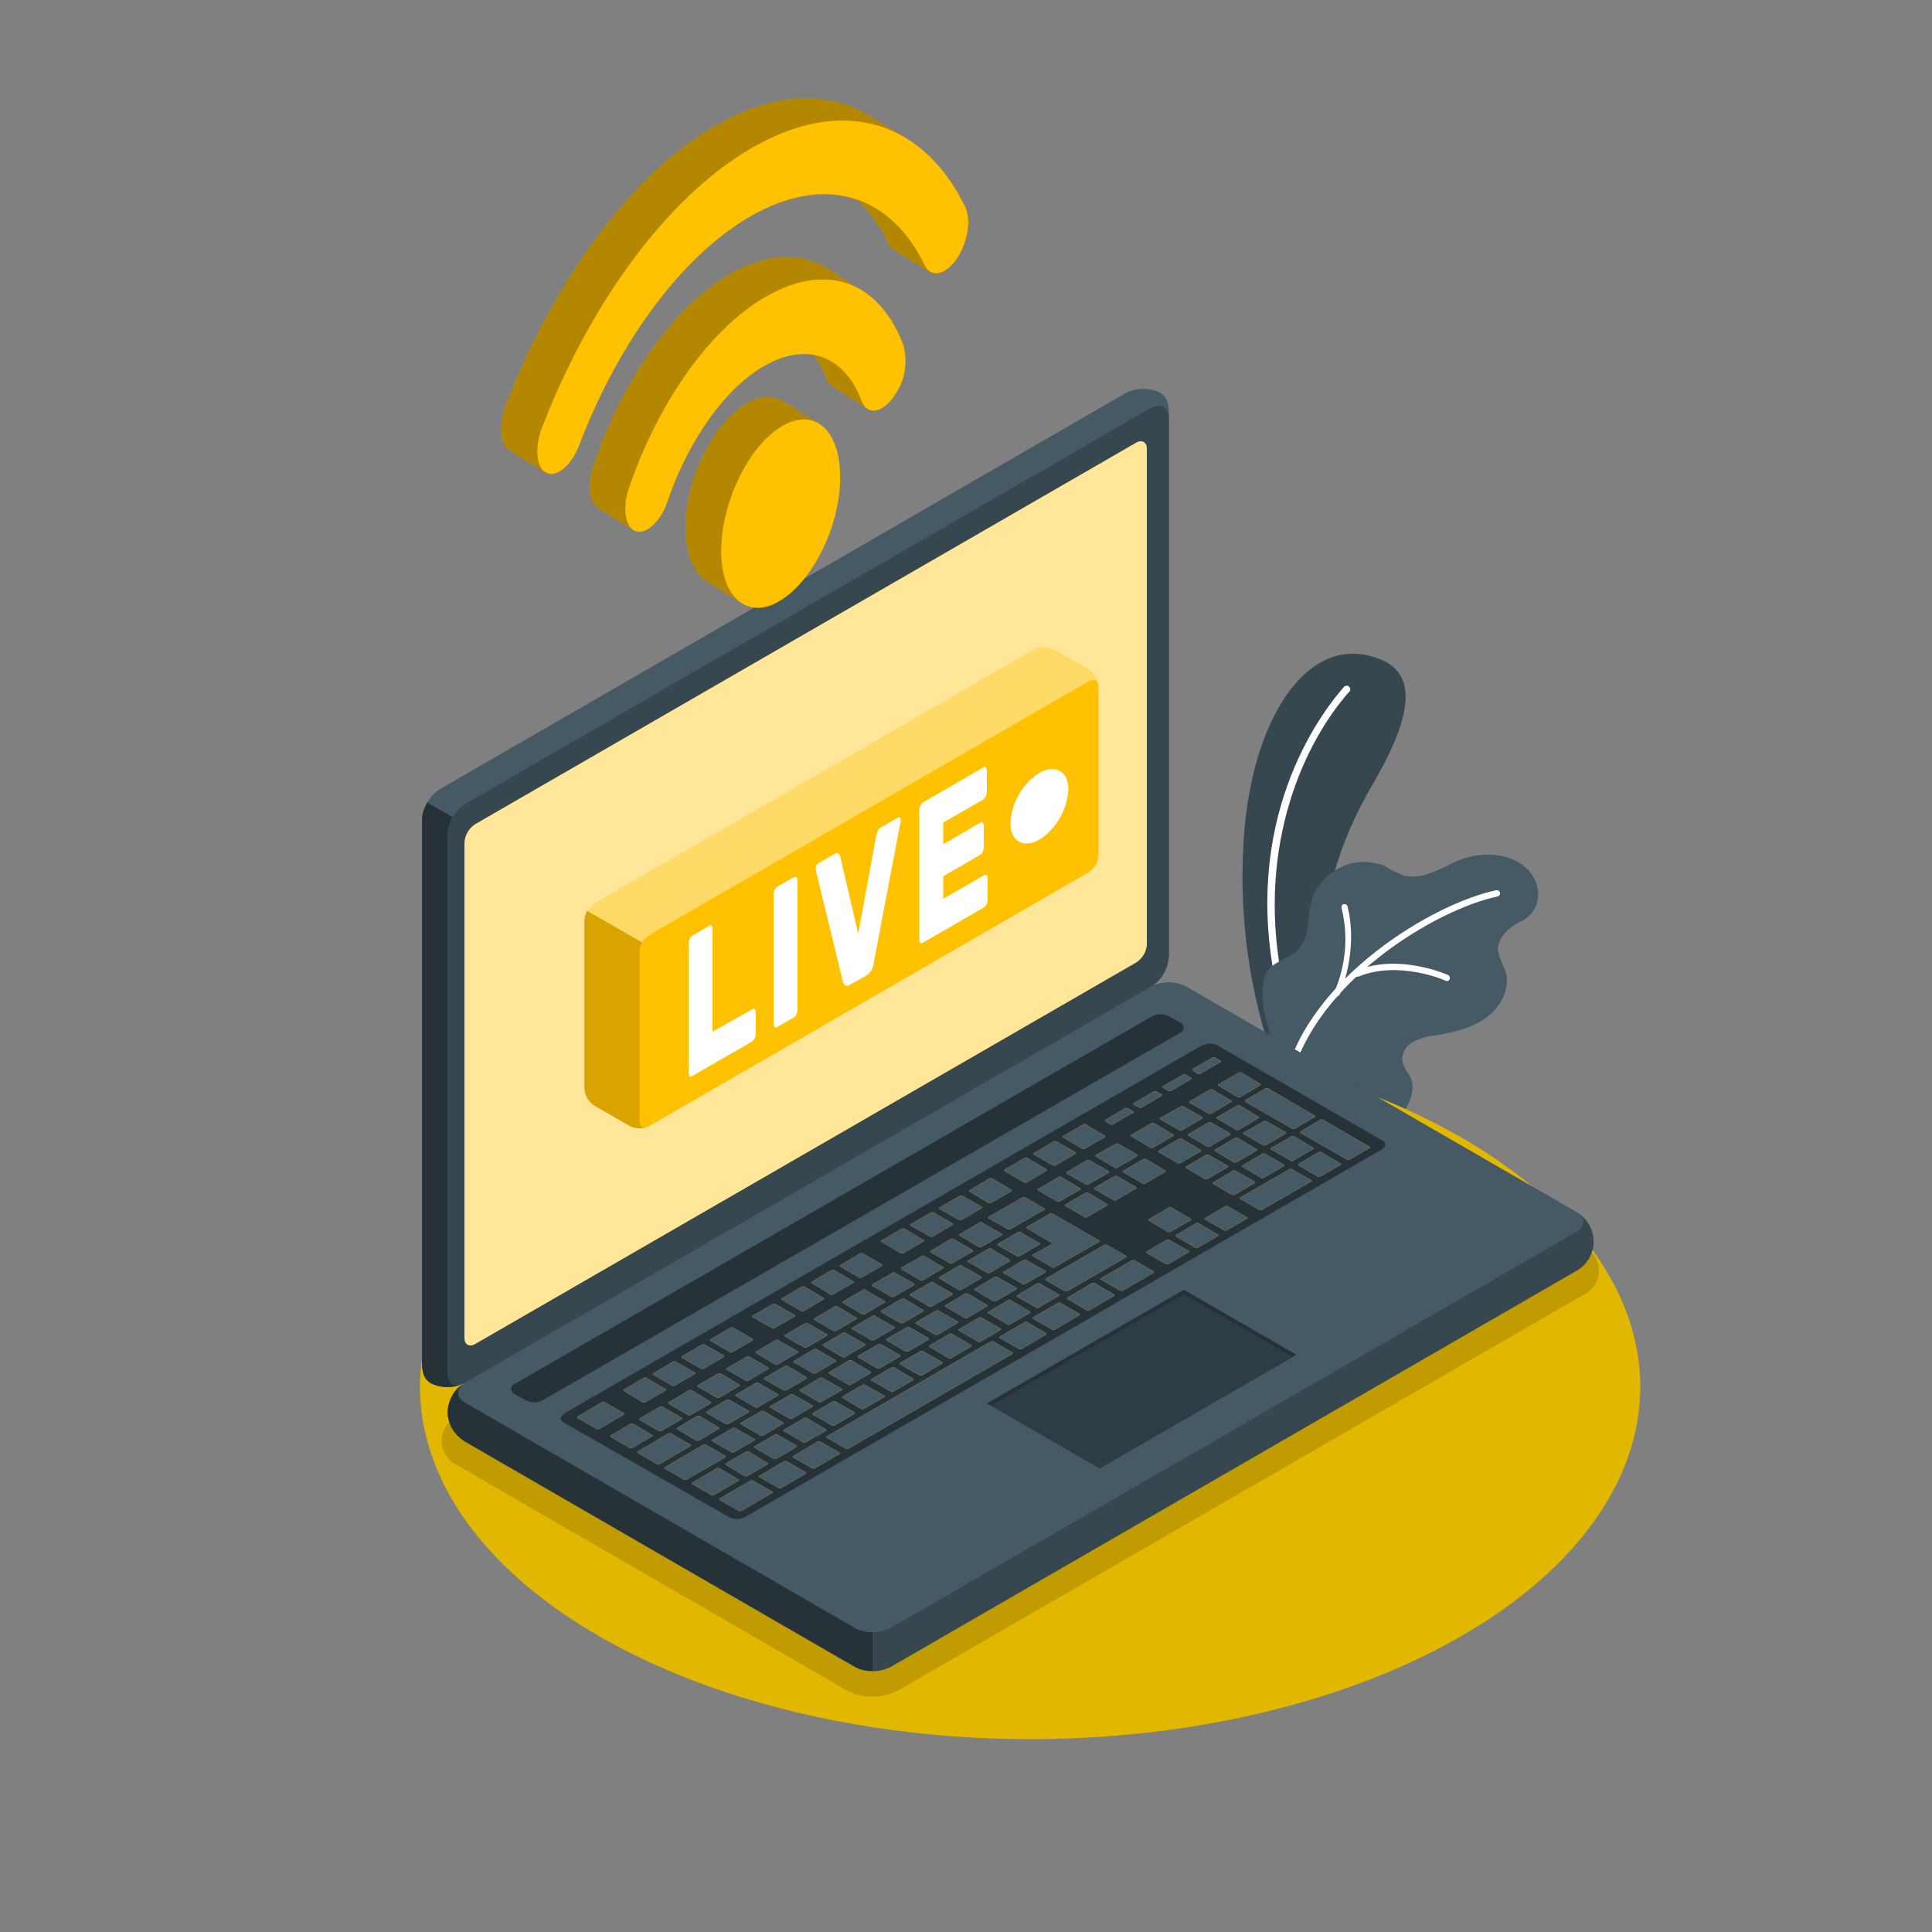 <?xml version="1.0" encoding="utf-8"?>
<!-- Generator: Adobe Illustrator 25.2.1, SVG Export Plug-In . SVG Version: 6.00 Build 0)  -->
<svg version="1.1" id="Capa_1" xmlns="http://www.w3.org/2000/svg" xmlns:xlink="http://www.w3.org/1999/xlink" x="0px" y="0px"
	 viewBox="0 0 500 500" style="enable-background:new 0 0 500 500;" xml:space="preserve">
<rect x="0" y="0" width="500" height="500" fill="#808080" stroke="none"/>
<style type="text/css">
	.st0{fill:#37474F;}
	.st1{fill:#FFFFFF;}
	.st2{fill:#455A64;}
	.st3{fill:#E2B700;}
	.st4{fill:#C19C00;}
	.st5{fill:#263238;}
	.st6{fill:#FFC100;}
	.st7{opacity:0.6;fill:#FFFFFF;enable-background:new    ;}
	.st8{opacity:0.5;}
	.st9{opacity:0.3;enable-background:new    ;}
	.st10{opacity:0.15;enable-background:new    ;}
	.st11{opacity:0.4;fill:#FFFFFF;enable-background:new    ;}
</style>
<g id="freepik--Plants--inject-4">
	<g id="freepik--plants--inject-4">
		<g id="freepik--Plant--inject-4">
			<path class="st0" d="M328.7,271.9c-5.4-16.6-7.8-34.1-7-51.5c1.2-31.9,15.1-54.7,32.2-50.8c9.8,2.2,15.5,9.2,1.5,33.1
				c-9.4,16.2-12.7,28.7-16.9,58.5L328.7,271.9z"/>
			<path class="st1" d="M331.7,255.8l-0.3,0.1c-0.5,0.1-1-0.2-1.1-0.7c0,0,0,0,0,0c-9.1-43,11.1-70.1,17.4-77.3
				c0.3-0.4,0.9-0.6,1.3-0.3c0.4,0.3,0.6,0.9,0.3,1.3c0,0.1-0.1,0.1-0.2,0.2c-12.9,14.7-24.1,42.3-17,75.8
				C332.2,255.3,332,255.6,331.7,255.8z"/>
		</g>
		<g id="freepik--plant--inject-4">
			<path class="st2" d="M353.9,223.1c-1.7-0.1-3.5,0.1-5.1,0.6c-2.9,1-5.5,2.8-7.3,5.3c-0.6,0.7-1.1,1.5-1.5,2.4
				c-0.9,2.8-1.5,5.7-1.6,8.6c-0.2,2.1-1,4-2.3,5.6c-2.4,2.6-6.7,3.1-8.4,6.2c-0.5,1-0.7,2-0.8,3c-0.4,2.8-0.2,5.6,0.6,8.3
				c0.8,3,1.6,5.9,2.5,8.9c1.9,6.5,4.7,12.9,5.3,19.8c0.1,1.1-0.3,3.2,0.5,3.9s4.1,0.3,5.1,0.3c3.7,0,7.3-0.5,10.9-1.5
				c4.2-0.9,8-3,10.9-6.1c2.2-2.6,4-7.1,2-10.2c-0.8-1.1-1.5-2.3-1.8-3.7c-0.1-2,0.9-3.9,2.7-4.8c1.7-0.9,3.6-1.5,5.6-1.7
				c4.7-0.8,9.5-1.8,13.4-4.6c3.9-2.8,6.5-7.9,4.9-12.4c-0.7-1.5-1.4-3.1-1.8-4.7c-0.4-3.3,2.6-6.2,5.6-7.7c3.3-1.3,5.2-4.8,4.7-8.3
				c-0.3-2.2-1.4-4.2-3.1-5.7c-3.9-3.7-10.5-4.1-15.5-2.6c-3.6,1.1-6.7,3.3-10.3,4.3c-1.9,0.6-3.9,0.7-5.8,0.3
				c-1.9-0.8-3.8-1.7-5.5-2.8C356.5,223.5,355.2,223.2,353.9,223.1z"/>
			<path class="st1" d="M333.3,280.1c0.4,0,0.7-0.2,0.8-0.6c6.2-25.4,37.6-44.2,53.5-47.5c0.4-0.1,0.7-0.5,0.6-1
				c-0.1-0.4-0.5-0.7-1-0.6c-16.3,3.4-48.4,22.6-54.7,48.7c-0.1,0.4,0.2,0.9,0.6,1c0,0,0,0,0,0L333.3,280.1z"/>
			<path class="st1" d="M374.5,253.9c0.4,0,0.8-0.4,0.7-0.9c0-0.3-0.2-0.6-0.5-0.7c-0.5-0.2-12.8-5.6-23.7-1.1
				c-0.4,0.2-0.6,0.6-0.4,1.1c0.2,0.4,0.6,0.6,1.1,0.4c0,0,0,0,0,0c10.3-4.2,22.3,1,22.4,1.1C374.2,253.9,374.3,253.9,374.5,253.9z"
				/>
			<path class="st1" d="M346,257.9h-0.3c-0.4-0.2-0.6-0.6-0.4-1.1c3-6.9,3.7-14.5,1.9-21.8c-0.1-0.4,0.1-0.9,0.5-1
				c0.4-0.1,0.9,0.1,1,0.5c0.1,0.4,3.1,10.2-2,22.9C346.5,257.7,346.2,257.9,346,257.9z"/>
		</g>
	</g>
</g>
<g id="freepik--Floor--inject-4">
	<ellipse id="freepik--floor--inject-4" class="st3" cx="266.6" cy="358.9" rx="157.9" ry="91.2"/>
</g>
<g id="freepik--Shadows--inject-4">
	<path id="freepik--Shadow--inject-4" class="st4" d="M225.8,439.1c-2.4,0-4.7-0.5-6.8-1.7l-100.7-58.2c-3.5-1.7-5-5.8-3.3-9.3
		c0.7-1.5,1.9-2.7,3.3-3.3l177.3-102.4c4.2-2.2,9.3-2.2,13.5,0l100.7,58.2c3.5,1.6,5,5.8,3.4,9.3c-0.7,1.5-1.9,2.7-3.4,3.4
		L232.6,437.4C230.5,438.5,228.2,439.1,225.8,439.1z"/>
</g>
<g id="freepik--Device--inject-4">
	<g id="freepik--Laptop--inject-4">
		<g id="freepik--laptop--inject-4">
			<path class="st0" d="M115.8,365.5c0.2,3.2,2,6,4.7,7.7l100.7,58.2c2.9,1.5,6.3,1.5,9.3,0l177.3-102.4c4.2-2.2,5.9-7.5,3.6-11.8
				c-0.8-1.5-2.1-2.8-3.6-3.6l-100.8-58.2c-2.9-1.5-6.3-1.5-9.3,0L120.5,357.8C117.8,359.5,116.1,362.3,115.8,365.5z"/>
			<path class="st5" d="M225.8,422.4v10c-1.6,0-3.2-0.3-4.6-1.1l-100.7-58.2c-4.2-2.2-5.9-7.5-3.6-11.7c0.7-1.4,1.8-2.6,3.2-3.4
				c-2.1,1.5-1.9,3.7,0.5,5l100.7,58.2C222.6,422.1,224.2,422.4,225.8,422.4z"/>
			<path class="st2" d="M111.5,357.9c-2.3-1.4-2.3-3.7-2.3-6.7V212.2c0.2-3.3,1.9-6.2,4.7-8l177.3-102.4c2.8-1.5,6.1-1.5,9-0.2
				c2.3,1.4,2.3,3.7,2.3,6.7v139.2c-0.2,3.3-1.9,6.2-4.7,8L120.5,357.8C117.7,359.3,114.4,359.3,111.5,357.9z"/>
			<path class="st5" d="M119.9,358.1c-2.7,1.2-5.8,1.2-8.4-0.1c-2.3-1.4-2.3-3.7-2.3-6.7V212.2c0.1-1.6,0.5-3.1,1.4-4.5l6.6,3.8l0,0
				c-0.8,1.4-1.3,2.9-1.4,4.6v139.1C115.8,357.9,117.6,359.1,119.9,358.1z"/>
			<path class="st0" d="M115.8,216v139.1c0,2.9,2.1,4.1,4.7,2.7l177.3-102.4c2.8-1.8,4.5-4.7,4.7-8V108.3c0-2.9-2.1-4.1-4.7-2.7
				L120.5,208C117.7,209.8,116,212.8,115.8,216z"/>
			<path class="st2" d="M120.5,363.1l100.7,58.2c2.9,1.5,6.3,1.5,9.3,0l177.3-102.4c2.6-1.5,2.6-3.9,0-5.3l-100.7-58.2
				c-2.9-1.5-6.3-1.5-9.3,0L120.5,357.8C117.9,359.3,117.9,361.7,120.5,363.1z"/>
			<path class="st6" d="M123,213.3l171-98.7c1.5-0.9,2.8-0.2,2.8,1.6v128.1c-0.1,2-1.1,3.7-2.8,4.8l-171,98.7
				c-1.5,0.9-2.8,0.2-2.8-1.6v-128C120.3,216.2,121.3,214.4,123,213.3z"/>
			<path class="st7" d="M123,213.3l171-98.7c1.5-0.9,2.8-0.2,2.8,1.6v128.1c-0.1,2-1.1,3.7-2.8,4.8l-171,98.7
				c-1.5,0.9-2.8,0.2-2.8-1.6v-128C120.3,216.2,121.3,214.4,123,213.3z"/>
			<path class="st5" d="M133.3,358.1l164.7-95c1.5-0.8,3.2-0.8,4.7,0l2.7,1.5c0.7,0.2,1.1,1,0.9,1.8c-0.1,0.4-0.5,0.8-0.9,0.9
				l-164.8,95c-1.5,0.8-3.2,0.8-4.7,0l-2.7-1.5c-0.7-0.3-1.1-1.1-0.9-1.8C132.5,358.5,132.8,358.2,133.3,358.1z"/>
			<path class="st5" d="M146.2,365.7l164.6-95c1.3-0.7,2.9-0.8,4.2-0.2l42.8,24.7c1.1,0.6,0.9,1.7-0.4,2.4l-164.4,94.9
				c-1.3,0.7-2.9,0.8-4.2,0.2l-43-24.6C144.7,367.6,144.9,366.5,146.2,365.7z"/>
			<path class="st6" d="M288.8,310.6l5.2-3c0.2-0.1,0.2-0.3,0-0.4l-4.9-2.8c-0.2-0.1-0.5-0.1-0.7,0l-5.1,3c-0.2,0.1-0.2,0.3,0,0.4
				l4.9,2.8C288.3,310.7,288.6,310.7,288.8,310.6z M281.3,300.3l-5.2,3c-0.2,0.1-0.2,0.3,0,0.4l4.9,2.8c0.2,0.1,0.5,0.1,0.7,0l5.2-3
				c0.2-0.1,0.2-0.3,0-0.4l-4.9-2.8C281.8,300.2,281.5,300.2,281.3,300.3L281.3,300.3z M264.6,309.9l-8.7,5c-0.2,0.1-0.2,0.3,0,0.4
				l4.9,2.8c0.2,0.1,0.5,0.1,0.7,0l8.7-5c0.2-0.1,0.2-0.3,0-0.4l-4.9-2.8C265.2,309.8,264.9,309.8,264.6,309.9L264.6,309.9z
				 M273.8,304.7l-5.1,3c-0.2,0.1-0.2,0.3,0,0.4l4.9,2.8c0.2,0.1,0.5,0.1,0.7,0l5.2-3c0.2-0.1,0.2-0.3,0-0.4l-4.9-2.9
				C274.3,304.5,274,304.5,273.8,304.7L273.8,304.7z M253.5,316.4l-5.1,3c-0.2,0.1-0.2,0.3,0,0.4l4.9,2.9c0.2,0.1,0.5,0.1,0.7,0
				l5.2-3c0.2-0.1,0.2-0.3,0-0.4l-4.9-2.8C254.1,316.2,253.8,316.2,253.5,316.4L253.5,316.4z M246,320.7l-5.1,3
				c-0.2,0.1-0.2,0.3,0,0.4l4.9,2.8c0.2,0.1,0.5,0.1,0.7,0l5.2-3c0.2-0.1,0.2-0.3,0-0.4l-4.9-2.8C246.5,320.6,246.2,320.6,246,320.7
				L246,320.7z M265.3,332.3l5.2-3c0.2-0.1,0.2-0.3,0-0.4l-4.9-2.8c-0.2-0.1-0.5-0.1-0.7,0l-5.1,3c-0.2,0.1-0.2,0.3,0,0.4l4.9,2.8
				C264.8,332.4,265.1,332.4,265.3,332.3L265.3,332.3z M257.8,336.7l5.2-3c0.2-0.1,0.2-0.3,0-0.4l-4.9-2.8c-0.2-0.1-0.5-0.1-0.7,0
				l-5.1,3c-0.2,0.1-0.2,0.3,0,0.4l4.9,2.9C257.3,336.8,257.6,336.8,257.8,336.7L257.8,336.7z M250.3,341.1l5.1-3
				c0.2-0.1,0.2-0.3,0-0.4l-4.9-2.9c-0.2-0.1-0.5-0.1-0.7,0l-5.1,3c-0.2,0.1-0.2,0.3,0,0.4l4.9,2.8
				C249.8,341.2,250,341.2,250.3,341.1z M242.7,345.4l5.1-3c0.2-0.1,0.2-0.3,0-0.4l-4.9-2.8c-0.2-0.1-0.5-0.1-0.7,0l-5.1,3
				c-0.2,0.1-0.2,0.3,0,0.4l4.9,2.8C242.3,345.5,242.5,345.5,242.7,345.4L242.7,345.4z M281.3,315l5.2-3c0.2-0.1,0.2-0.3,0-0.4
				l-4.9-2.9c-0.2-0.1-0.5-0.1-0.7,0l-5.1,3c-0.2,0.1-0.2,0.3,0,0.4l4.9,2.9C280.8,315.1,281.1,315.1,281.3,315L281.3,315z
				 M272.9,328l11.5-6.6c0.2-0.1,0.2-0.3,0-0.4l-12-6.9c-0.2-0.1-0.5-0.1-0.7,0l-5.9,3.4c-0.2,0.1-0.2,0.3,0,0.4l6.3,3.7
				c0.2,0.1,0.2,0.3,0,0.4l-4.8,2.7c-0.2,0.1-0.2,0.3,0,0.4l4.9,2.8C272.4,328.1,272.6,328.1,272.9,328L272.9,328z M238.5,325.1
				l-5.2,3c-0.2,0.1-0.2,0.3,0,0.4l4.9,2.8c0.2,0.1,0.5,0.1,0.7,0l5.1-3c0.2-0.1,0.2-0.3,0-0.4l-4.9-2.9
				C239,324.9,238.7,324.9,238.5,325.1L238.5,325.1z M231,329.4l-5.2,3c-0.2,0.1-0.2,0.3,0,0.4l4.9,2.8c0.2,0.1,0.5,0.1,0.7,0l5.1-3
				c0.2-0.1,0.2-0.3,0-0.4l-4.9-2.8C231.5,329.2,231.2,329.2,231,329.4z M189.3,375.8c0.2,0.1,0.5,0.1,0.7,0l5.2-3
				c0.2-0.1,0.2-0.3,0-0.4l-4.9-2.8c-0.2-0.1-0.5-0.1-0.7,0l-5.2,3c-0.2,0.1-0.2,0.3,0,0.4L189.3,375.8z M170.7,364.1l-5.1,3
				c-0.2,0.1-0.2,0.3,0,0.4l4.9,2.8c0.2,0.1,0.5,0.1,0.7,0l5.2-3c0.2-0.1,0.2-0.3,0-0.4l-4.9-2.8C171.2,364,170.9,364,170.7,364.1
				L170.7,364.1z M180.2,372.8c0.2,0.1,0.5,0.1,0.7,0l5.1-3c0.2-0.1,0.2-0.3,0-0.4l-4.9-2.9c-0.2-0.1-0.5-0.1-0.7,0l-5.1,3
				c-0.2,0.1-0.2,0.3,0,0.4L180.2,372.8z M201,377.5l5.1-3c0.2-0.1,0.2-0.3,0-0.4l-4.9-2.8c-0.2-0.1-0.5-0.1-0.7,0l-5.2,3
				c-0.2,0.1-0.2,0.3,0,0.4l4.9,2.8C200.5,377.6,200.8,377.7,201,377.5L201,377.5z M192.7,382c0.2,0.1,0.5,0.1,0.7,0l5.2-3
				c0.2-0.1,0.2-0.3,0-0.4l-4.8-2.9c-0.2-0.1-0.5-0.1-0.7,0l-5.2,3c-0.2,0.1-0.2,0.3,0,0.4L192.7,382z M178.2,359.9l-5.1,3
				c-0.2,0.1-0.2,0.3,0,0.4l4.9,2.9c0.2,0.1,0.5,0.1,0.7,0l5.2-3c0.2-0.1,0.2-0.3,0-0.4l-4.9-3C178.7,359.7,178.4,359.7,178.2,359.9
				L178.2,359.9z M215.9,338.2l-5.1,3c-0.2,0.1-0.2,0.3,0,0.4l4.9,2.8c0.2,0.1,0.5,0.1,0.7,0l5.2-3c0.2-0.1,0.2-0.3,0-0.4l-4.9-2.9
				C216.4,338,216.1,338,215.9,338.2L215.9,338.2z M185.8,355.5l-5.2,3c-0.2,0.1-0.2,0.3,0,0.4l4.9,2.8c0.2,0.1,0.5,0.1,0.7,0l5.1-3
				c0.2-0.1,0.2-0.3,0-0.4l-4.9-2.9C186.3,355.4,186,355.4,185.8,355.5L185.8,355.5z M223.4,333.8l-5.2,3c-0.2,0.1-0.2,0.3,0,0.4
				l4.9,2.9c0.2,0.1,0.5,0.1,0.7,0l5.1-3c0.2-0.1,0.2-0.3,0-0.4l-4.9-2.8C223.9,333.7,223.7,333.6,223.4,333.8L223.4,333.8z
				 M208.3,342.5l-5.1,3c-0.2,0.1-0.2,0.3,0,0.4l4.9,2.8c0.2,0.1,0.5,0.1,0.7,0l5.2-3c0.2-0.1,0.2-0.3,0-0.4l-4.9-2.8
				C208.9,342.4,208.6,342.3,208.3,342.5L208.3,342.5z M200.8,346.8l-5.1,3c-0.2,0.1-0.2,0.3,0,0.4l4.9,2.9c0.2,0.1,0.5,0.1,0.7,0
				l5.1-3c0.2-0.1,0.2-0.3,0-0.4l-4.9-2.8C201.3,346.7,201.1,346.7,200.8,346.8z M193.3,351.1l-5.2,3c-0.2,0.1-0.2,0.3,0,0.4
				l4.9,2.8c0.2,0.1,0.5,0.1,0.7,0l5.1-3c0.2-0.1,0.2-0.3,0-0.4l-4.9-2.8C193.8,351,193.5,351,193.3,351.1L193.3,351.1z
				 M227.7,354.1l5.2-3c0.2-0.1,0.2-0.3,0-0.4l-4.9-2.8c-0.2-0.1-0.5-0.1-0.7,0l-5.2,3c-0.2,0.1-0.2,0.3,0,0.4l4.9,2.8
				C227.2,354.2,227.4,354.2,227.7,354.1L227.7,354.1z M297.9,290.7l-5.1,3c-0.2,0.1-0.2,0.3,0,0.4l4.9,2.9c0.2,0.1,0.5,0.1,0.7,0
				l5.2-3c0.2-0.1,0.2-0.3,0-0.4l-4.9-2.9C298.5,290.6,298.2,290.6,297.9,290.7z M288.8,296l-5.2,2.9c-0.2,0.1-0.2,0.3,0,0.4
				l4.9,2.9c0.2,0.1,0.5,0.1,0.7,0l5.1-3c0.2-0.1,0.2-0.3,0-0.4l-4.9-2.8C289.3,295.9,289.1,295.9,288.8,296L288.8,296z
				 M305.5,286.4l-5.2,2.9c-0.2,0.1-0.2,0.3,0,0.4l4.9,2.8c0.2,0.1,0.5,0.1,0.7,0l5.2-3c0.2-0.1,0.2-0.3,0-0.4l-4.9-2.8
				C306,286.3,305.7,286.3,305.5,286.4L305.5,286.4z M263.8,325.1l5.2-3c0.2-0.1,0.2-0.3,0-0.4l-4.9-2.8c-0.2-0.1-0.5-0.1-0.7,0
				l-5.1,3c-0.2,0.1-0.2,0.3,0,0.4l4.9,2.8C263.4,325.2,263.6,325.2,263.8,325.1L263.8,325.1z M313.8,282c-0.2-0.1-0.5-0.1-0.7,0
				l-5.2,3c-0.2,0.1-0.2,0.3,0,0.4l4.9,2.8c0.2,0.1,0.5,0.1,0.7,0l5.1-3c0.2-0.1,0.2-0.3,0-0.4L313.8,282z M235.2,349.7l5.1-3
				c0.2-0.1,0.2-0.3,0-0.4l-4.9-2.8c-0.2-0.1-0.5-0.1-0.7,0l-5.2,3c-0.2,0.1-0.2,0.3,0,0.4l4.9,2.9
				C234.7,349.8,235,349.8,235.2,349.7L235.2,349.7z M327.6,296.4l5.1-3c0.2-0.1,0.2-0.3,0-0.4l-4.9-2.8c-0.2-0.1-0.5-0.1-0.7,0
				l-5.2,2.9c-0.2,0.1-0.2,0.3,0,0.4l4.9,2.8C327.1,296.5,327.4,296.5,327.6,296.4L327.6,296.4z M313.1,296.7l5.2-3
				c0.2-0.1,0.2-0.3,0-0.4l-4.9-2.8c-0.2-0.1-0.5-0.1-0.7,0l-5.1,3c-0.2,0.1-0.2,0.3,0,0.4l4.9,2.9
				C312.5,296.8,312.8,296.8,313.1,296.7L313.1,296.7z M320.9,286.1c-0.2-0.1-0.5-0.1-0.7,0l-5.2,3c-0.2,0.1-0.2,0.3,0,0.4l4.9,2.9
				c0.2,0.1,0.5,0.1,0.7,0l5.1-3c0.2-0.1,0.2-0.3,0-0.4L320.9,286.1z M322.4,285.2l12,6.9c0.2,0.1,0.5,0.1,0.7,0l5.1-3
				c0.2-0.1,0.2-0.3,0-0.4l-12-7c-0.2-0.1-0.5-0.1-0.7,0l-5.2,3C322.2,284.9,322.2,285,322.4,285.2L322.4,285.2z M305,294.8l-5.1,3
				c-0.2,0.1-0.2,0.3,0,0.4l4.9,2.8c0.2,0.1,0.5,0.1,0.7,0l5.2-3c0.2-0.1,0.2-0.3,0-0.4l-4.9-2.9C305.5,294.7,305.2,294.7,305,294.8
				z M248.3,327.5l-5.1,3c-0.2,0.1-0.2,0.3,0,0.4l4.9,2.9c0.2,0.1,0.5,0.1,0.7,0l5.1-3c0.2-0.1,0.2-0.3,0-0.4l-4.9-2.8
				C248.8,327.4,248.5,327.4,248.3,327.5L248.3,327.5z M319.3,300.8c0.2,0.1,0.5,0.1,0.7,0l5.2-3c0.2-0.1,0.2-0.3,0-0.4l-4.9-2.9
				c-0.2-0.1-0.5-0.1-0.7,0l-5.1,3c-0.2,0.1-0.2,0.3,0,0.4L319.3,300.8z M255.8,323.2l-5.2,3c-0.2,0.1-0.2,0.3,0,0.4l4.9,2.8
				c0.2,0.1,0.5,0.1,0.7,0l5.1-3c0.2-0.1,0.2-0.3,0-0.4l-4.9-2.9C256.3,323,256.1,323,255.8,323.2z M196.8,371.5
				c0.2,0.1,0.5,0.1,0.7,0l5.1-3c0.2-0.1,0.2-0.3,0-0.4l-4.9-2.9c-0.2-0.1-0.5-0.1-0.7,0l-5.2,3c-0.2,0.1-0.2,0.3,0,0.4L196.8,371.5
				z M188,362.3l-5.1,3c-0.2,0.1-0.2,0.3,0,0.4l4.9,2.8c0.2,0.1,0.5,0.1,0.7,0l5.2-3c0.2-0.1,0.2-0.3,0-0.4l-4.9-2.8
				C188.5,362.2,188.3,362.2,188,362.3z M205.1,367.1l5.1-3c0.2-0.1,0.2-0.3,0-0.4l-4.9-2.8c-0.2-0.1-0.5-0.1-0.7,0l-5.2,3
				c-0.2,0.1-0.2,0.3,0,0.4l4.9,2.8C204.6,367.2,204.8,367.2,205.1,367.1z M212.6,362.8l5.2-3c0.2-0.1,0.2-0.3,0-0.4l-4.9-2.8
				c-0.2-0.1-0.5-0.1-0.7,0l-5.1,3c-0.2,0.1-0.2,0.3,0,0.4l4.9,2.9C212.1,362.9,212.4,362.9,212.6,362.8L212.6,362.8z M220.1,358.4
				l5.2-3c0.2-0.1,0.2-0.3,0-0.4l-4.9-2.9c-0.2-0.1-0.5-0.1-0.7,0l-5.1,3c-0.2,0.1-0.2,0.3,0,0.4l4.9,2.8
				C219.6,358.5,219.9,358.5,220.1,358.4L220.1,358.4z M195.6,357.9l-5.1,3c-0.2,0.1-0.2,0.3,0,0.4l4.9,2.9c0.2,0.1,0.5,0.1,0.7,0
				l5.2-3c0.2-0.1,0.2-0.3,0-0.4l-4.9-2.8C196.1,357.8,195.8,357.8,195.6,357.9z M203.1,353.6l-5.2,3c-0.2,0.1-0.2,0.3,0,0.4
				l4.9,2.8c0.2,0.1,0.5,0.1,0.7,0l5.2-3c0.2-0.1,0.2-0.3,0-0.4l-4.9-2.9C203.6,353.5,203.3,353.5,203.1,353.6z M233.2,336.2l-5.1,3
				c-0.2,0.1-0.2,0.3,0,0.4l4.9,2.8c0.2,0.1,0.5,0.1,0.7,0l5.2-3c0.2-0.1,0.2-0.3,0-0.4l-4.9-2.9
				C233.7,336.1,233.5,336.1,233.2,336.2L233.2,336.2z M225.7,340.6l-5.1,3c-0.2,0.1-0.2,0.3,0,0.4l4.9,2.8c0.2,0.1,0.5,0.1,0.7,0
				l5.2-3c0.2-0.1,0.2-0.3,0-0.4l-4.9-2.8C226.2,340.4,225.9,340.4,225.7,340.6z M240.8,331.9l-5.2,3c-0.2,0.1-0.2,0.3,0,0.4
				l4.9,2.8c0.2,0.1,0.5,0.1,0.7,0l5.2-3c0.2-0.1,0.2-0.3,0-0.4l-4.9-2.8C241.3,331.7,241,331.7,240.8,331.9z M210.6,349.2l-5.1,3
				c-0.2,0.1-0.2,0.3,0,0.4l4.9,2.8c0.2,0.1,0.5,0.1,0.7,0l5.1-3c0.2-0.1,0.2-0.3,0-0.4l-5-2.9C211.1,349.1,210.9,349.1,210.6,349.2
				z M218.2,344.9l-5.1,3c-0.2,0.1-0.2,0.3,0,0.4l4.9,2.9c0.2,0.1,0.5,0.1,0.7,0l5.1-3c0.2-0.1,0.2-0.3,0-0.4l-4.9-2.8
				C218.7,344.8,218.4,344.8,218.2,344.9L218.2,344.9z M208.6,373.2l5.1-2.9c0.2-0.1,0.2-0.3,0-0.4l-4.9-2.9c-0.2-0.1-0.5-0.1-0.7,0
				l-5.2,3c-0.2,0.1-0.2,0.3,0,0.4l4.9,2.8C208,373.4,208.3,373.4,208.6,373.2z M168.8,371.4l-4.9-2.9c-0.2-0.1-0.5-0.1-0.7,0
				l-5.1,3c-0.2,0.1-0.2,0.3,0,0.4l4.9,2.8c0.2,0.1,0.5,0.1,0.7,0l5.1-3C169,371.7,169,371.5,168.8,371.4z M178.6,373.8l-4.9-2.8
				c-0.2-0.1-0.5-0.1-0.7,0l-7.9,4.6c-0.2,0.1-0.2,0.3,0,0.4l4.9,2.9c0.2,0.1,0.5,0.1,0.7,0l7.9-4.6
				C178.8,374.1,178.8,373.9,178.6,373.8z M161.4,365.7l-4.9-2.8c-0.2-0.1-0.5-0.1-0.7,0l-6.3,3.7c-0.2,0.1-0.2,0.3,0,0.4l4.9,2.8
				c0.2,0.1,0.5,0.1,0.7,0l6.3-3.7C161.6,366,161.7,365.8,161.4,365.7L161.4,365.7z M166.3,362.9c0.2,0.1,0.5,0.1,0.7,0l5.2-3
				c0.2-0.1,0.2-0.3,0-0.4l-4.9-2.9c-0.2-0.1-0.5-0.1-0.7,0l-5.1,3c-0.2,0.1-0.2,0.3,0,0.4L166.3,362.9z M187.6,376.7l-4.9-2.8
				c-0.2-0.1-0.5-0.1-0.7,0l-9.9,5.8c-0.2,0.1-0.2,0.3,0,0.4l4.9,2.8c0.2,0.1,0.5,0.1,0.7,0l9.9-5.7
				C187.8,377,187.9,376.9,187.6,376.7L187.6,376.7z M191.1,382.9l-4.9-2.9c-0.2-0.1-0.5-0.1-0.7,0l-6.3,3.7c-0.2,0.1-0.2,0.3,0,0.4
				l4.9,2.8c0.2,0.1,0.5,0.1,0.7,0l6.3-3.7C191.3,383.2,191.3,383,191.1,382.9L191.1,382.9z M222.3,330.6c0.2,0.1,0.5,0.1,0.7,0
				l5.2-3c0.2-0.1,0.2-0.3,0-0.4l-4.9-2.8c-0.2-0.1-0.5-0.1-0.7,0l-5.1,3c-0.2,0.1-0.2,0.3,0,0.4L222.3,330.6z M207.3,339.3
				c0.2,0.1,0.5,0.1,0.7,0l5.1-3c0.2-0.1,0.2-0.3,0-0.4l-4.9-2.9c-0.2-0.1-0.5-0.1-0.7,0l-5.1,3c-0.2,0.1-0.2,0.3,0,0.4L207.3,339.3
				z M173.9,358.6c0.2,0.1,0.5,0.1,0.7,0l5.2-3c0.2-0.1,0.2-0.3,0-0.4l-4.9-2.8c-0.2-0.1-0.5-0.1-0.7,0l-5.1,3
				c-0.2,0.1-0.2,0.3,0,0.4L173.9,358.6z M214.9,335c0.2,0.1,0.5,0.1,0.7,0l5.2-3c0.2-0.1,0.2-0.3,0-0.4l-4.9-2.9
				c-0.2-0.1-0.5-0.1-0.7,0l-5.1,3c-0.2,0.1-0.2,0.3,0,0.4L214.9,335z M199.8,343.7c0.2,0.1,0.5,0.1,0.7,0l5.1-3
				c0.2-0.1,0.2-0.3,0-0.4l-4.9-2.8c-0.2-0.1-0.5-0.1-0.7,0l-5.2,3c-0.2,0.1-0.2,0.3,0,0.4L199.8,343.7z M194.9,383.2
				c-0.2-0.1-0.5-0.1-0.7,0l-7.9,4.6c-0.2,0.1-0.2,0.3,0,0.4l4.9,2.8c0.2,0.1,0.5,0.1,0.7,0l7.9-4.6c0.2-0.1,0.2-0.3,0-0.4
				L194.9,383.2z M188.9,349.9c0.2,0.1,0.5,0.1,0.7,0l5.1-3c0.2-0.1,0.2-0.3,0-0.4l-4.9-2.9c-0.2-0.1-0.5-0.1-0.7,0l-5.2,3
				c-0.2,0.1-0.2,0.3,0,0.4L188.9,349.9z M181.4,354.2c0.2,0.1,0.5,0.1,0.7,0l5.2-3c0.2-0.1,0.2-0.3,0-0.4l-4.9-2.8
				c-0.2-0.1-0.5-0.1-0.7,0l-5.2,3c-0.2,0.1-0.2,0.3,0,0.4L181.4,354.2z M334.4,302.6c-0.2-0.1-0.5-0.1-0.7,0l-12.7,7.3
				c-0.2,0.1-0.2,0.3,0,0.4l4.9,2.8c0.2,0.1,0.5,0.1,0.7,0l12.7-7.3c0.2-0.1,0.2-0.3,0-0.4L334.4,302.6z M317.8,312.2
				c-0.2-0.1-0.5-0.1-0.7,0l-5.2,3c-0.2,0.1-0.2,0.3,0,0.4l4.9,2.8c0.2,0.1,0.5,0.1,0.7,0l5.2-3c0.2-0.1,0.2-0.3,0-0.4L317.8,312.2z
				 M216,368.9l5.1-3c0.2-0.1,0.2-0.3,0-0.4l-4.9-2.8c-0.2-0.1-0.5-0.1-0.7,0l-5.1,3c-0.2,0.1-0.2,0.3,0,0.4l4.9,2.8
				C215.5,369,215.8,369,216,368.9z M302.6,320.9c-0.2-0.1-0.5-0.1-0.7,0l-5.1,3c-0.2,0.1-0.2,0.3,0,0.4l4.9,2.8
				c0.2,0.1,0.5,0.1,0.7,0l5.2-3c0.2-0.1,0.2-0.3,0-0.4L302.6,320.9z M341.9,298.2c-0.2-0.1-0.5-0.1-0.7,0l-5.1,3
				c-0.2,0.1-0.2,0.3,0,0.4l4.9,2.9c0.2,0.1,0.5,0.1,0.7,0l5.2-3c0.2-0.1,0.2-0.3,0-0.4L341.9,298.2z M354.3,296.7l-11.9-6.9
				c-0.2-0.1-0.5-0.1-0.7,0l-5.1,3c-0.2,0.1-0.2,0.3,0,0.4l12,6.9c0.2,0.1,0.5,0.1,0.7,0l5.1-3C354.6,297.1,354.6,296.9,354.3,296.7
				L354.3,296.7z M274.5,337.2c-0.2-0.1-0.5-0.1-0.7,0l-6.4,3.7c-0.2,0.1-0.2,0.3,0,0.4l4.9,2.8c0.2,0.1,0.5,0.1,0.7,0l6.3-3.7
				c0.2-0.1,0.2-0.3,0-0.4L274.5,337.2z M293.6,326.2c-0.2-0.1-0.5-0.1-0.7,0l-7.9,4.6c-0.2,0.1-0.2,0.3,0,0.4l4.9,2.8
				c0.2,0.1,0.5,0.1,0.7,0l7.9-4.6c0.2-0.1,0.2-0.3,0-0.4L293.6,326.2z M257.1,347.2c-0.2-0.1-0.5-0.1-0.7,0l-42.4,24.5
				c-0.2,0.1-0.2,0.3,0,0.4l4.9,2.8c0.2,0.1,0.5,0.1,0.7,0l42.4-24.5c0.2-0.1,0.2-0.3,0-0.4L257.1,347.2z M212.3,373.1
				c-0.2-0.1-0.5-0.1-0.7,0l-6.3,3.7c-0.2,0.1-0.2,0.3,0,0.4l4.9,2.8c0.2,0.1,0.5,0.1,0.7,0l6.3-3.7c0.2-0.1,0.2-0.3,0-0.4
				L212.3,373.1z M265.8,342.2c-0.2-0.1-0.5-0.1-0.7,0l-6.3,3.7c-0.2,0.1-0.2,0.3,0,0.4l4.9,2.8c0.2,0.1,0.5,0.1,0.7,0l6.3-3.7
				c0.2-0.1,0.2-0.3,0-0.4L265.8,342.2z M203.6,378.2c-0.2-0.1-0.5-0.1-0.7,0l-6.3,3.7c-0.2,0.1-0.2,0.3,0,0.4l4.9,2.8
				c0.2,0.1,0.5,0.1,0.7,0l6.3-3.7c0.2-0.1,0.2-0.3,0-0.4L203.6,378.2z M283.3,332.1c-0.2-0.1-0.5-0.1-0.7,0l-6.3,3.7
				c-0.2,0.1-0.2,0.3,0,0.4l4.9,2.9c0.2,0.1,0.5,0.1,0.7,0l6.4-3.7c0.2-0.1,0.2-0.3,0-0.4L283.3,332.1z M310.2,316.6
				c-0.2-0.1-0.5-0.1-0.7,0l-5.1,3c-0.2,0.1-0.2,0.3,0,0.4l4.9,2.9c0.2,0.1,0.5,0.1,0.7,0l5.2-3c0.2-0.1,0.2-0.3,0-0.4L310.2,316.6z
				 M327.1,304.8l5.2-3c0.2-0.1,0.2-0.3,0-0.4l-4.9-2.8c-0.2-0.1-0.5-0.1-0.7,0l-5.1,3c-0.2,0.1-0.2,0.3,0,0.4l4.9,2.9
				C326.6,304.9,326.9,304.9,327.1,304.8z M296.4,306.3l5.1-3c0.2-0.1,0.2-0.3,0-0.4l-4.9-2.9c-0.2-0.1-0.5-0.1-0.7,0l-5.2,3
				c-0.2,0.1-0.2,0.3,0,0.4l4.9,2.8C295.8,306.4,296.1,306.4,296.4,306.3z M276.3,334.1l15.1-8.7c0.2-0.1,0.2-0.3,0-0.4l-4.9-2.8
				c-0.2-0.1-0.5-0.1-0.7,0l-15.1,8.7c-0.2,0.1-0.2,0.3,0,0.4l4.9,2.9C275.8,334.2,276.1,334.2,276.3,334.1z M318.8,309.2
				c0.2,0.1,0.5,0.1,0.7,0l5.2-3c0.2-0.1,0.2-0.3,0-0.4l-4.9-2.8c-0.2-0.1-0.5-0.1-0.7,0l-5.1,3c-0.2,0.1-0.2,0.3,0,0.4L318.8,309.2
				z M312.5,305.1l5.2-3c0.2-0.1,0.2-0.3,0-0.4l-4.9-2.8c-0.2-0.1-0.5-0.1-0.7,0l-5.1,3c-0.2,0.1-0.2,0.3,0,0.4l4.9,2.9
				C312,305.2,312.3,305.2,312.5,305.1L312.5,305.1z M268.8,338.4l5.2-3c0.2-0.1,0.2-0.3,0-0.4l-4.9-2.8c-0.2-0.1-0.5-0.1-0.7,0
				l-5.1,3c-0.2,0.1-0.2,0.3,0,0.4l4.9,2.8C268.3,338.6,268.6,338.6,268.8,338.4z M302.2,318.8c0.2,0.1,0.5,0.1,0.7,0l5.2-3
				c0.2-0.1,0.2-0.3,0-0.4l-4.9-2.9c-0.2-0.1-0.5-0.1-0.7,0l-5.1,3c-0.2,0.1-0.2,0.3,0,0.4L302.2,318.8z M231.1,360.2l5.2-3
				c0.2-0.1,0.2-0.3,0-0.4l-4.9-2.9c-0.2-0.1-0.5-0.1-0.7,0l-5.1,3c-0.2,0.1-0.2,0.3,0,0.4l4.9,2.8
				C230.7,360.3,230.9,360.3,231.1,360.2L231.1,360.2z M238.7,355.9l5.1-3c0.2-0.1,0.2-0.3,0-0.4l-4.9-2.8c-0.2-0.1-0.5-0.1-0.7,0
				l-5.2,3c-0.2,0.1-0.2,0.3,0,0.4l4.9,2.8C238.2,356,238.5,356,238.7,355.9L238.7,355.9z M223.6,364.6l5.2-3c0.2-0.1,0.2-0.3,0-0.4
				l-4.9-2.8c-0.2-0.1-0.5-0.1-0.7,0l-5.1,3c-0.2,0.1-0.2,0.3,0,0.4l4.9,2.9C223.1,364.7,223.4,364.7,223.6,364.6L223.6,364.6z
				 M253.8,347.2l5.1-3c0.2-0.1,0.2-0.3,0-0.4l-4.9-2.8c-0.2-0.1-0.5-0.1-0.7,0l-5.1,3c-0.2,0.1-0.2,0.3,0,0.4l4.9,2.8
				C253.2,347.3,253.5,347.3,253.8,347.2L253.8,347.2z M246.2,351.5l5.1-3c0.2-0.1,0.2-0.3,0-0.4l-4.9-2.9c-0.2-0.1-0.5-0.1-0.7,0
				l-5.1,3c-0.2,0.1-0.2,0.3,0,0.4l4.9,2.9C245.8,351.6,246,351.6,246.2,351.5L246.2,351.5z M261.3,342.8l5.2-3
				c0.2-0.1,0.2-0.3,0-0.4l-4.9-2.9c-0.2-0.1-0.5-0.1-0.7,0l-5.1,3c-0.2,0.1-0.2,0.3,0,0.4l4.9,2.8
				C260.7,342.9,261,342.9,261.3,342.8L261.3,342.8z M302.4,282.3c0.2,0.1,0.5,0.1,0.7,0l5.1-3c0.2-0.1,0.2-0.3,0-0.4l-1.3-0.8
				c-0.2-0.1-0.5-0.1-0.7,0l-5.2,3c-0.2,0.1-0.2,0.3,0,0.4L302.4,282.3z M265,306c0.2,0.1,0.5,0.1,0.7,0l5.1-3
				c0.2-0.1,0.2-0.3,0-0.4l-4.9-2.9c-0.2-0.1-0.5-0.1-0.7,0l-5.2,3c-0.2,0.1-0.2,0.3,0,0.4L265,306z M280,297.3
				c0.2,0.1,0.5,0.1,0.7,0l5.2-3c0.2-0.1,0.2-0.3,0-0.4L281,291c-0.2-0.1-0.5-0.1-0.7,0l-5.1,3c-0.2,0.1-0.2,0.3,0,0.4L280,297.3z
				 M255.8,311.3c0.2,0.1,0.5,0.1,0.7,0l5.2-3c0.2-0.1,0.2-0.3,0-0.4l-4.9-2.9c-0.2-0.1-0.5-0.1-0.7,0l-5.1,3
				c-0.2,0.1-0.2,0.3,0,0.4L255.8,311.3z M272.5,301.6c0.2,0.1,0.5,0.1,0.7,0l5.1-3c0.2-0.1,0.2-0.3,0-0.4l-4.9-2.8
				c-0.2-0.1-0.5-0.1-0.7,0l-5.1,3c-0.2,0.1-0.2,0.3,0,0.4L272.5,301.6z M240.7,320c0.2,0.1,0.5,0.1,0.7,0l5.1-3
				c0.2-0.1,0.2-0.3,0-0.4l-4.9-2.8c-0.2-0.1-0.5-0.1-0.7,0l-5.2,3c-0.2,0.1-0.2,0.3,0,0.4L240.7,320z M248.2,315.7
				c0.2,0.1,0.5,0.1,0.7,0l5.1-3c0.2-0.1,0.2-0.3,0-0.4l-4.9-2.8c-0.2-0.1-0.5-0.1-0.7,0l-5.2,3c-0.2,0.1-0.2,0.3,0,0.4L248.2,315.7
				z M287.3,291c0.2,0.1,0.5,0.1,0.7,0l5.2-3c0.2-0.1,0.2-0.3,0-0.4l-1.3-0.8c-0.2-0.1-0.5-0.1-0.7,0l-5.1,3c-0.2,0.1-0.2,0.3,0,0.4
				L287.3,291z M309.9,277.9c0.2,0.1,0.5,0.1,0.7,0l5.2-3c0.2-0.1,0.2-0.3,0-0.4l-1.3-0.8c-0.2-0.1-0.5-0.1-0.7,0l-5.1,2.9
				c-0.2,0.1-0.2,0.3,0,0.4L309.9,277.9z M320.3,283.9c0.2,0.1,0.5,0.1,0.7,0l5.1-3c0.2-0.1,0.2-0.3,0-0.4l-4.8-2.9
				c-0.2-0.1-0.5-0.1-0.7,0l-5.2,3c-0.2,0.1-0.2,0.3,0,0.4L320.3,283.9z M334.6,300.4l5.2-3c0.2-0.1,0.2-0.3,0-0.4l-4.9-2.9
				c-0.2-0.1-0.5-0.1-0.7,0l-5.2,3c-0.2,0.1-0.2,0.3,0,0.4l4.9,2.8C334.1,300.6,334.4,300.6,334.6,300.4L334.6,300.4z M294.8,286.6
				c0.2,0.1,0.5,0.1,0.7,0l5.1-3c0.2-0.1,0.2-0.3,0-0.4l-1.3-0.7c-0.2-0.1-0.5-0.1-0.7,0l-5.2,3c-0.2,0.1-0.2,0.3,0,0.4L294.8,286.6
				z M233.1,324.3c0.2,0.1,0.5,0.1,0.7,0l5.2-3c0.2-0.1,0.2-0.3,0-0.4l-4.9-2.9c-0.2-0.1-0.5-0.1-0.7,0l-5.2,3
				c-0.2,0.1-0.2,0.3,0,0.4L233.1,324.3z"/>
			<path class="st2" d="M288.8,310.6l5.2-3c0.2-0.1,0.2-0.3,0-0.4l-4.9-2.8c-0.2-0.1-0.5-0.1-0.7,0l-5.1,3c-0.2,0.1-0.2,0.3,0,0.4
				l4.9,2.8C288.3,310.7,288.6,310.7,288.8,310.6z M281.3,300.3l-5.2,3c-0.2,0.1-0.2,0.3,0,0.4l4.9,2.8c0.2,0.1,0.5,0.1,0.7,0l5.2-3
				c0.2-0.1,0.2-0.3,0-0.4l-4.9-2.8C281.8,300.2,281.5,300.2,281.3,300.3L281.3,300.3z M264.6,309.9l-8.7,5c-0.2,0.1-0.2,0.3,0,0.4
				l4.9,2.8c0.2,0.1,0.5,0.1,0.7,0l8.7-5c0.2-0.1,0.2-0.3,0-0.4l-4.9-2.8C265.2,309.8,264.9,309.8,264.6,309.9L264.6,309.9z
				 M273.8,304.7l-5.1,3c-0.2,0.1-0.2,0.3,0,0.4l4.9,2.8c0.2,0.1,0.5,0.1,0.7,0l5.2-3c0.2-0.1,0.2-0.3,0-0.4l-4.9-2.9
				C274.3,304.5,274,304.5,273.8,304.7L273.8,304.7z M253.5,316.4l-5.1,3c-0.2,0.1-0.2,0.3,0,0.4l4.9,2.9c0.2,0.1,0.5,0.1,0.7,0
				l5.2-3c0.2-0.1,0.2-0.3,0-0.4l-4.9-2.8C254.1,316.2,253.8,316.2,253.5,316.4L253.5,316.4z M246,320.7l-5.1,3
				c-0.2,0.1-0.2,0.3,0,0.4l4.9,2.8c0.2,0.1,0.5,0.1,0.7,0l5.2-3c0.2-0.1,0.2-0.3,0-0.4l-4.9-2.8C246.5,320.6,246.2,320.6,246,320.7
				L246,320.7z M265.3,332.3l5.2-3c0.2-0.1,0.2-0.3,0-0.4l-4.9-2.8c-0.2-0.1-0.5-0.1-0.7,0l-5.1,3c-0.2,0.1-0.2,0.3,0,0.4l4.9,2.8
				C264.8,332.4,265.1,332.4,265.3,332.3L265.3,332.3z M257.8,336.7l5.2-3c0.2-0.1,0.2-0.3,0-0.4l-4.9-2.8c-0.2-0.1-0.5-0.1-0.7,0
				l-5.1,3c-0.2,0.1-0.2,0.3,0,0.4l4.9,2.9C257.3,336.8,257.6,336.8,257.8,336.7L257.8,336.7z M250.3,341.1l5.1-3
				c0.2-0.1,0.2-0.3,0-0.4l-4.9-2.9c-0.2-0.1-0.5-0.1-0.7,0l-5.1,3c-0.2,0.1-0.2,0.3,0,0.4l4.9,2.8
				C249.8,341.2,250,341.2,250.3,341.1z M242.7,345.4l5.1-3c0.2-0.1,0.2-0.3,0-0.4l-4.9-2.8c-0.2-0.1-0.5-0.1-0.7,0l-5.1,3
				c-0.2,0.1-0.2,0.3,0,0.4l4.9,2.8C242.3,345.5,242.5,345.5,242.7,345.4L242.7,345.4z M281.3,315l5.2-3c0.2-0.1,0.2-0.3,0-0.4
				l-4.9-2.9c-0.2-0.1-0.5-0.1-0.7,0l-5.1,3c-0.2,0.1-0.2,0.3,0,0.4l4.9,2.9C280.8,315.1,281.1,315.1,281.3,315L281.3,315z
				 M272.9,328l11.5-6.6c0.2-0.1,0.2-0.3,0-0.4l-12-6.9c-0.2-0.1-0.5-0.1-0.7,0l-5.9,3.4c-0.2,0.1-0.2,0.3,0,0.4l6.3,3.7
				c0.2,0.1,0.2,0.3,0,0.4l-4.8,2.7c-0.2,0.1-0.2,0.3,0,0.4l4.9,2.8C272.4,328.1,272.6,328.1,272.9,328L272.9,328z M238.5,325.1
				l-5.2,3c-0.2,0.1-0.2,0.3,0,0.4l4.9,2.8c0.2,0.1,0.5,0.1,0.7,0l5.1-3c0.2-0.1,0.2-0.3,0-0.4l-4.9-2.9
				C239,324.9,238.7,324.9,238.5,325.1L238.5,325.1z M231,329.4l-5.2,3c-0.2,0.1-0.2,0.3,0,0.4l4.9,2.8c0.2,0.1,0.5,0.1,0.7,0l5.1-3
				c0.2-0.1,0.2-0.3,0-0.4l-4.9-2.8C231.5,329.2,231.2,329.2,231,329.4z M189.3,375.8c0.2,0.1,0.5,0.1,0.7,0l5.2-3
				c0.2-0.1,0.2-0.3,0-0.4l-4.9-2.8c-0.2-0.1-0.5-0.1-0.7,0l-5.2,3c-0.2,0.1-0.2,0.3,0,0.4L189.3,375.8z M170.7,364.1l-5.1,3
				c-0.2,0.1-0.2,0.3,0,0.4l4.9,2.8c0.2,0.1,0.5,0.1,0.7,0l5.2-3c0.2-0.1,0.2-0.3,0-0.4l-4.9-2.8C171.2,364,170.9,364,170.7,364.1
				L170.7,364.1z M180.2,372.8c0.2,0.1,0.5,0.1,0.7,0l5.1-3c0.2-0.1,0.2-0.3,0-0.4l-4.9-2.9c-0.2-0.1-0.5-0.1-0.7,0l-5.1,3
				c-0.2,0.1-0.2,0.3,0,0.4L180.2,372.8z M201,377.5l5.1-3c0.2-0.1,0.2-0.3,0-0.4l-4.9-2.8c-0.2-0.1-0.5-0.1-0.7,0l-5.2,3
				c-0.2,0.1-0.2,0.3,0,0.4l4.9,2.8C200.5,377.6,200.8,377.7,201,377.5L201,377.5z M192.7,382c0.2,0.1,0.5,0.1,0.7,0l5.2-3
				c0.2-0.1,0.2-0.3,0-0.4l-4.8-2.9c-0.2-0.1-0.5-0.1-0.7,0l-5.2,3c-0.2,0.1-0.2,0.3,0,0.4L192.7,382z M178.2,359.9l-5.1,3
				c-0.2,0.1-0.2,0.3,0,0.4l4.9,2.9c0.2,0.1,0.5,0.1,0.7,0l5.2-3c0.2-0.1,0.2-0.3,0-0.4l-4.9-3C178.7,359.7,178.4,359.7,178.2,359.9
				L178.2,359.9z M215.9,338.2l-5.1,3c-0.2,0.1-0.2,0.3,0,0.4l4.9,2.8c0.2,0.1,0.5,0.1,0.7,0l5.2-3c0.2-0.1,0.2-0.3,0-0.4l-4.9-2.9
				C216.4,338,216.1,338,215.9,338.2L215.9,338.2z M185.8,355.5l-5.2,3c-0.2,0.1-0.2,0.3,0,0.4l4.9,2.8c0.2,0.1,0.5,0.1,0.7,0l5.1-3
				c0.2-0.1,0.2-0.3,0-0.4l-4.9-2.9C186.3,355.4,186,355.4,185.8,355.5L185.8,355.5z M223.4,333.8l-5.2,3c-0.2,0.1-0.2,0.3,0,0.4
				l4.9,2.9c0.2,0.1,0.5,0.1,0.7,0l5.1-3c0.2-0.1,0.2-0.3,0-0.4l-4.9-2.8C223.9,333.7,223.7,333.6,223.4,333.8L223.4,333.8z
				 M208.3,342.5l-5.1,3c-0.2,0.1-0.2,0.3,0,0.4l4.9,2.8c0.2,0.1,0.5,0.1,0.7,0l5.2-3c0.2-0.1,0.2-0.3,0-0.4l-4.9-2.8
				C208.9,342.4,208.6,342.3,208.3,342.5L208.3,342.5z M200.8,346.8l-5.1,3c-0.2,0.1-0.2,0.3,0,0.4l4.9,2.9c0.2,0.1,0.5,0.1,0.7,0
				l5.1-3c0.2-0.1,0.2-0.3,0-0.4l-4.9-2.8C201.3,346.7,201.1,346.7,200.8,346.8z M193.3,351.1l-5.2,3c-0.2,0.1-0.2,0.3,0,0.4
				l4.9,2.8c0.2,0.1,0.5,0.1,0.7,0l5.1-3c0.2-0.1,0.2-0.3,0-0.4l-4.9-2.8C193.8,351,193.5,351,193.3,351.1L193.3,351.1z
				 M227.7,354.1l5.2-3c0.2-0.1,0.2-0.3,0-0.4l-4.9-2.8c-0.2-0.1-0.5-0.1-0.7,0l-5.2,3c-0.2,0.1-0.2,0.3,0,0.4l4.9,2.8
				C227.2,354.2,227.4,354.2,227.7,354.1L227.7,354.1z M297.9,290.7l-5.1,3c-0.2,0.1-0.2,0.3,0,0.4l4.9,2.9c0.2,0.1,0.5,0.1,0.7,0
				l5.2-3c0.2-0.1,0.2-0.3,0-0.4l-4.9-2.9C298.5,290.6,298.2,290.6,297.9,290.7z M288.8,296l-5.2,2.9c-0.2,0.1-0.2,0.3,0,0.4
				l4.9,2.9c0.2,0.1,0.5,0.1,0.7,0l5.1-3c0.2-0.1,0.2-0.3,0-0.4l-4.9-2.8C289.3,295.9,289.1,295.9,288.8,296L288.8,296z
				 M305.5,286.4l-5.2,2.9c-0.2,0.1-0.2,0.3,0,0.4l4.9,2.8c0.2,0.1,0.5,0.1,0.7,0l5.2-3c0.2-0.1,0.2-0.3,0-0.4l-4.9-2.8
				C306,286.3,305.7,286.3,305.5,286.4L305.5,286.4z M263.8,325.1l5.2-3c0.2-0.1,0.2-0.3,0-0.4l-4.9-2.8c-0.2-0.1-0.5-0.1-0.7,0
				l-5.1,3c-0.2,0.1-0.2,0.3,0,0.4l4.9,2.8C263.4,325.2,263.6,325.2,263.8,325.1L263.8,325.1z M313.8,282c-0.2-0.1-0.5-0.1-0.7,0
				l-5.2,3c-0.2,0.1-0.2,0.3,0,0.4l4.9,2.8c0.2,0.1,0.5,0.1,0.7,0l5.1-3c0.2-0.1,0.2-0.3,0-0.4L313.8,282z M235.2,349.7l5.1-3
				c0.2-0.1,0.2-0.3,0-0.4l-4.9-2.8c-0.2-0.1-0.5-0.1-0.7,0l-5.2,3c-0.2,0.1-0.2,0.3,0,0.4l4.9,2.9
				C234.7,349.8,235,349.8,235.2,349.7L235.2,349.7z M327.6,296.4l5.1-3c0.2-0.1,0.2-0.3,0-0.4l-4.9-2.8c-0.2-0.1-0.5-0.1-0.7,0
				l-5.2,2.9c-0.2,0.1-0.2,0.3,0,0.4l4.9,2.8C327.1,296.5,327.4,296.5,327.6,296.4L327.6,296.4z M313.1,296.7l5.2-3
				c0.2-0.1,0.2-0.3,0-0.4l-4.9-2.8c-0.2-0.1-0.5-0.1-0.7,0l-5.1,3c-0.2,0.1-0.2,0.3,0,0.4l4.9,2.9
				C312.5,296.8,312.8,296.8,313.1,296.7L313.1,296.7z M320.9,286.1c-0.2-0.1-0.5-0.1-0.7,0l-5.2,3c-0.2,0.1-0.2,0.3,0,0.4l4.9,2.9
				c0.2,0.1,0.5,0.1,0.7,0l5.1-3c0.2-0.1,0.2-0.3,0-0.4L320.9,286.1z M322.4,285.2l12,6.9c0.2,0.1,0.5,0.1,0.7,0l5.1-3
				c0.2-0.1,0.2-0.3,0-0.4l-12-7c-0.2-0.1-0.5-0.1-0.7,0l-5.2,3C322.2,284.9,322.2,285,322.4,285.2L322.4,285.2z M305,294.8l-5.1,3
				c-0.2,0.1-0.2,0.3,0,0.4l4.9,2.8c0.2,0.1,0.5,0.1,0.7,0l5.2-3c0.2-0.1,0.2-0.3,0-0.4l-4.9-2.9C305.5,294.7,305.2,294.7,305,294.8
				z M248.3,327.5l-5.1,3c-0.2,0.1-0.2,0.3,0,0.4l4.9,2.9c0.2,0.1,0.5,0.1,0.7,0l5.1-3c0.2-0.1,0.2-0.3,0-0.4l-4.9-2.8
				C248.8,327.4,248.5,327.4,248.3,327.5L248.3,327.5z M319.3,300.8c0.2,0.1,0.5,0.1,0.7,0l5.2-3c0.2-0.1,0.2-0.3,0-0.4l-4.9-2.9
				c-0.2-0.1-0.5-0.1-0.7,0l-5.1,3c-0.2,0.1-0.2,0.3,0,0.4L319.3,300.8z M255.8,323.2l-5.2,3c-0.2,0.1-0.2,0.3,0,0.4l4.9,2.8
				c0.2,0.1,0.5,0.1,0.7,0l5.1-3c0.2-0.1,0.2-0.3,0-0.4l-4.9-2.9C256.3,323,256.1,323,255.8,323.2z M196.8,371.5
				c0.2,0.1,0.5,0.1,0.7,0l5.1-3c0.2-0.1,0.2-0.3,0-0.4l-4.9-2.9c-0.2-0.1-0.5-0.1-0.7,0l-5.2,3c-0.2,0.1-0.2,0.3,0,0.4L196.8,371.5
				z M188,362.3l-5.1,3c-0.2,0.1-0.2,0.3,0,0.4l4.9,2.8c0.2,0.1,0.5,0.1,0.7,0l5.2-3c0.2-0.1,0.2-0.3,0-0.4l-4.9-2.8
				C188.5,362.2,188.3,362.2,188,362.3z M205.1,367.1l5.1-3c0.2-0.1,0.2-0.3,0-0.4l-4.9-2.8c-0.2-0.1-0.5-0.1-0.7,0l-5.2,3
				c-0.2,0.1-0.2,0.3,0,0.4l4.9,2.8C204.6,367.2,204.8,367.2,205.1,367.1z M212.6,362.8l5.2-3c0.2-0.1,0.2-0.3,0-0.4l-4.9-2.8
				c-0.2-0.1-0.5-0.1-0.7,0l-5.1,3c-0.2,0.1-0.2,0.3,0,0.4l4.9,2.9C212.1,362.9,212.4,362.9,212.6,362.8L212.6,362.8z M220.1,358.4
				l5.2-3c0.2-0.1,0.2-0.3,0-0.4l-4.9-2.9c-0.2-0.1-0.5-0.1-0.7,0l-5.1,3c-0.2,0.1-0.2,0.3,0,0.4l4.9,2.8
				C219.6,358.5,219.9,358.5,220.1,358.4L220.1,358.4z M195.6,357.9l-5.1,3c-0.2,0.1-0.2,0.3,0,0.4l4.9,2.9c0.2,0.1,0.5,0.1,0.7,0
				l5.2-3c0.2-0.1,0.2-0.3,0-0.4l-4.9-2.8C196.1,357.8,195.8,357.8,195.6,357.9z M203.1,353.6l-5.2,3c-0.2,0.1-0.2,0.3,0,0.4
				l4.9,2.8c0.2,0.1,0.5,0.1,0.7,0l5.2-3c0.2-0.1,0.2-0.3,0-0.4l-4.9-2.9C203.6,353.5,203.3,353.5,203.1,353.6z M233.2,336.2l-5.1,3
				c-0.2,0.1-0.2,0.3,0,0.4l4.9,2.8c0.2,0.1,0.5,0.1,0.7,0l5.2-3c0.2-0.1,0.2-0.3,0-0.4l-4.9-2.9
				C233.7,336.1,233.5,336.1,233.2,336.2L233.2,336.2z M225.7,340.6l-5.1,3c-0.2,0.1-0.2,0.3,0,0.4l4.9,2.8c0.2,0.1,0.5,0.1,0.7,0
				l5.2-3c0.2-0.1,0.2-0.3,0-0.4l-4.9-2.8C226.2,340.4,225.9,340.4,225.7,340.6z M240.8,331.9l-5.2,3c-0.2,0.1-0.2,0.3,0,0.4
				l4.9,2.8c0.2,0.1,0.5,0.1,0.7,0l5.2-3c0.2-0.1,0.2-0.3,0-0.4l-4.9-2.8C241.3,331.7,241,331.7,240.8,331.9z M210.6,349.2l-5.1,3
				c-0.2,0.1-0.2,0.3,0,0.4l4.9,2.8c0.2,0.1,0.5,0.1,0.7,0l5.1-3c0.2-0.1,0.2-0.3,0-0.4l-5-2.9C211.1,349.1,210.9,349.1,210.6,349.2
				z M218.2,344.9l-5.1,3c-0.2,0.1-0.2,0.3,0,0.4l4.9,2.9c0.2,0.1,0.5,0.1,0.7,0l5.1-3c0.2-0.1,0.2-0.3,0-0.4l-4.9-2.8
				C218.7,344.8,218.4,344.8,218.2,344.9L218.2,344.9z M208.6,373.2l5.1-2.9c0.2-0.1,0.2-0.3,0-0.4l-4.9-2.9c-0.2-0.1-0.5-0.1-0.7,0
				l-5.2,3c-0.2,0.1-0.2,0.3,0,0.4l4.9,2.8C208,373.4,208.3,373.4,208.6,373.2z M168.8,371.4l-4.9-2.9c-0.2-0.1-0.5-0.1-0.7,0
				l-5.1,3c-0.2,0.1-0.2,0.3,0,0.4l4.9,2.8c0.2,0.1,0.5,0.1,0.7,0l5.1-3C169,371.7,169,371.5,168.8,371.4z M178.6,373.8l-4.9-2.8
				c-0.2-0.1-0.5-0.1-0.7,0l-7.9,4.6c-0.2,0.1-0.2,0.3,0,0.4l4.9,2.9c0.2,0.1,0.5,0.1,0.7,0l7.9-4.6
				C178.8,374.1,178.8,373.9,178.6,373.8z M161.4,365.7l-4.9-2.8c-0.2-0.1-0.5-0.1-0.7,0l-6.3,3.7c-0.2,0.1-0.2,0.3,0,0.4l4.9,2.8
				c0.2,0.1,0.5,0.1,0.7,0l6.3-3.7C161.6,366,161.7,365.8,161.4,365.7L161.4,365.7z M166.3,362.9c0.2,0.1,0.5,0.1,0.7,0l5.2-3
				c0.2-0.1,0.2-0.3,0-0.4l-4.9-2.9c-0.2-0.1-0.5-0.1-0.7,0l-5.1,3c-0.2,0.1-0.2,0.3,0,0.4L166.3,362.9z M187.6,376.7l-4.9-2.8
				c-0.2-0.1-0.5-0.1-0.7,0l-9.9,5.8c-0.2,0.1-0.2,0.3,0,0.4l4.9,2.8c0.2,0.1,0.5,0.1,0.7,0l9.9-5.7
				C187.8,377,187.9,376.9,187.6,376.7L187.6,376.7z M191.1,382.9l-4.9-2.9c-0.2-0.1-0.5-0.1-0.7,0l-6.3,3.7c-0.2,0.1-0.2,0.3,0,0.4
				l4.9,2.8c0.2,0.1,0.5,0.1,0.7,0l6.3-3.7C191.3,383.2,191.3,383,191.1,382.9L191.1,382.9z M222.3,330.6c0.2,0.1,0.5,0.1,0.7,0
				l5.2-3c0.2-0.1,0.2-0.3,0-0.4l-4.9-2.8c-0.2-0.1-0.5-0.1-0.7,0l-5.1,3c-0.2,0.1-0.2,0.3,0,0.4L222.3,330.6z M207.3,339.3
				c0.2,0.1,0.5,0.1,0.7,0l5.1-3c0.2-0.1,0.2-0.3,0-0.4l-4.9-2.9c-0.2-0.1-0.5-0.1-0.7,0l-5.1,3c-0.2,0.1-0.2,0.3,0,0.4L207.3,339.3
				z M173.9,358.6c0.2,0.1,0.5,0.1,0.7,0l5.2-3c0.2-0.1,0.2-0.3,0-0.4l-4.9-2.8c-0.2-0.1-0.5-0.1-0.7,0l-5.1,3
				c-0.2,0.1-0.2,0.3,0,0.4L173.9,358.6z M214.9,335c0.2,0.1,0.5,0.1,0.7,0l5.2-3c0.2-0.1,0.2-0.3,0-0.4l-4.9-2.9
				c-0.2-0.1-0.5-0.1-0.7,0l-5.1,3c-0.2,0.1-0.2,0.3,0,0.4L214.9,335z M199.8,343.7c0.2,0.1,0.5,0.1,0.7,0l5.1-3
				c0.2-0.1,0.2-0.3,0-0.4l-4.9-2.8c-0.2-0.1-0.5-0.1-0.7,0l-5.2,3c-0.2,0.1-0.2,0.3,0,0.4L199.8,343.7z M194.9,383.2
				c-0.2-0.1-0.5-0.1-0.7,0l-7.9,4.6c-0.2,0.1-0.2,0.3,0,0.4l4.9,2.8c0.2,0.1,0.5,0.1,0.7,0l7.9-4.6c0.2-0.1,0.2-0.3,0-0.4
				L194.9,383.2z M188.9,349.9c0.2,0.1,0.5,0.1,0.7,0l5.1-3c0.2-0.1,0.2-0.3,0-0.4l-4.9-2.9c-0.2-0.1-0.5-0.1-0.7,0l-5.2,3
				c-0.2,0.1-0.2,0.3,0,0.4L188.9,349.9z M181.4,354.2c0.2,0.1,0.5,0.1,0.7,0l5.2-3c0.2-0.1,0.2-0.3,0-0.4l-4.9-2.8
				c-0.2-0.1-0.5-0.1-0.7,0l-5.2,3c-0.2,0.1-0.2,0.3,0,0.4L181.4,354.2z M334.4,302.6c-0.2-0.1-0.5-0.1-0.7,0l-12.7,7.3
				c-0.2,0.1-0.2,0.3,0,0.4l4.9,2.8c0.2,0.1,0.5,0.1,0.7,0l12.7-7.3c0.2-0.1,0.2-0.3,0-0.4L334.4,302.6z M317.8,312.2
				c-0.2-0.1-0.5-0.1-0.7,0l-5.2,3c-0.2,0.1-0.2,0.3,0,0.4l4.9,2.8c0.2,0.1,0.5,0.1,0.7,0l5.2-3c0.2-0.1,0.2-0.3,0-0.4L317.8,312.2z
				 M216,368.9l5.1-3c0.2-0.1,0.2-0.3,0-0.4l-4.9-2.8c-0.2-0.1-0.5-0.1-0.7,0l-5.1,3c-0.2,0.1-0.2,0.3,0,0.4l4.9,2.8
				C215.5,369,215.8,369,216,368.9z M302.6,320.9c-0.2-0.1-0.5-0.1-0.7,0l-5.1,3c-0.2,0.1-0.2,0.3,0,0.4l4.9,2.8
				c0.2,0.1,0.5,0.1,0.7,0l5.2-3c0.2-0.1,0.2-0.3,0-0.4L302.6,320.9z M341.9,298.2c-0.2-0.1-0.5-0.1-0.7,0l-5.1,3
				c-0.2,0.1-0.2,0.3,0,0.4l4.9,2.9c0.2,0.1,0.5,0.1,0.7,0l5.2-3c0.2-0.1,0.2-0.3,0-0.4L341.9,298.2z M354.3,296.7l-11.9-6.9
				c-0.2-0.1-0.5-0.1-0.7,0l-5.1,3c-0.2,0.1-0.2,0.3,0,0.4l12,6.9c0.2,0.1,0.5,0.1,0.7,0l5.1-3C354.6,297.1,354.6,296.9,354.3,296.7
				L354.3,296.7z M274.5,337.2c-0.2-0.1-0.5-0.1-0.7,0l-6.4,3.7c-0.2,0.1-0.2,0.3,0,0.4l4.9,2.8c0.2,0.1,0.5,0.1,0.7,0l6.3-3.7
				c0.2-0.1,0.2-0.3,0-0.4L274.5,337.2z M293.6,326.2c-0.2-0.1-0.5-0.1-0.7,0l-7.9,4.6c-0.2,0.1-0.2,0.3,0,0.4l4.9,2.8
				c0.2,0.1,0.5,0.1,0.7,0l7.9-4.6c0.2-0.1,0.2-0.3,0-0.4L293.6,326.2z M257.1,347.2c-0.2-0.1-0.5-0.1-0.7,0l-42.4,24.5
				c-0.2,0.1-0.2,0.3,0,0.4l4.9,2.8c0.2,0.1,0.5,0.1,0.7,0l42.4-24.5c0.2-0.1,0.2-0.3,0-0.4L257.1,347.2z M212.3,373.1
				c-0.2-0.1-0.5-0.1-0.7,0l-6.3,3.7c-0.2,0.1-0.2,0.3,0,0.4l4.9,2.8c0.2,0.1,0.5,0.1,0.7,0l6.3-3.7c0.2-0.1,0.2-0.3,0-0.4
				L212.3,373.1z M265.8,342.2c-0.2-0.1-0.5-0.1-0.7,0l-6.3,3.7c-0.2,0.1-0.2,0.3,0,0.4l4.9,2.8c0.2,0.1,0.5,0.1,0.7,0l6.3-3.7
				c0.2-0.1,0.2-0.3,0-0.4L265.8,342.2z M203.6,378.2c-0.2-0.1-0.5-0.1-0.7,0l-6.3,3.7c-0.2,0.1-0.2,0.3,0,0.4l4.9,2.8
				c0.2,0.1,0.5,0.1,0.7,0l6.3-3.7c0.2-0.1,0.2-0.3,0-0.4L203.6,378.2z M283.3,332.1c-0.2-0.1-0.5-0.1-0.7,0l-6.3,3.7
				c-0.2,0.1-0.2,0.3,0,0.4l4.9,2.9c0.2,0.1,0.5,0.1,0.7,0l6.4-3.7c0.2-0.1,0.2-0.3,0-0.4L283.3,332.1z M310.2,316.6
				c-0.2-0.1-0.5-0.1-0.7,0l-5.1,3c-0.2,0.1-0.2,0.3,0,0.4l4.9,2.9c0.2,0.1,0.5,0.1,0.7,0l5.2-3c0.2-0.1,0.2-0.3,0-0.4L310.2,316.6z
				 M327.1,304.8l5.2-3c0.2-0.1,0.2-0.3,0-0.4l-4.9-2.8c-0.2-0.1-0.5-0.1-0.7,0l-5.1,3c-0.2,0.1-0.2,0.3,0,0.4l4.9,2.9
				C326.6,304.9,326.9,304.9,327.1,304.8z M296.4,306.3l5.1-3c0.2-0.1,0.2-0.3,0-0.4l-4.9-2.9c-0.2-0.1-0.5-0.1-0.7,0l-5.2,3
				c-0.2,0.1-0.2,0.3,0,0.4l4.9,2.8C295.8,306.4,296.1,306.4,296.4,306.3z M276.3,334.1l15.1-8.7c0.2-0.1,0.2-0.3,0-0.4l-4.9-2.8
				c-0.2-0.1-0.5-0.1-0.7,0l-15.1,8.7c-0.2,0.1-0.2,0.3,0,0.4l4.9,2.9C275.8,334.2,276.1,334.2,276.3,334.1z M318.8,309.2
				c0.2,0.1,0.5,0.1,0.7,0l5.2-3c0.2-0.1,0.2-0.3,0-0.4l-4.9-2.8c-0.2-0.1-0.5-0.1-0.7,0l-5.1,3c-0.2,0.1-0.2,0.3,0,0.4L318.8,309.2
				z M312.5,305.1l5.2-3c0.2-0.1,0.2-0.3,0-0.4l-4.9-2.8c-0.2-0.1-0.5-0.1-0.7,0l-5.1,3c-0.2,0.1-0.2,0.3,0,0.4l4.9,2.9
				C312,305.2,312.3,305.2,312.5,305.1L312.5,305.1z M268.8,338.4l5.2-3c0.2-0.1,0.2-0.3,0-0.4l-4.9-2.8c-0.2-0.1-0.5-0.1-0.7,0
				l-5.1,3c-0.2,0.1-0.2,0.3,0,0.4l4.9,2.8C268.3,338.6,268.6,338.6,268.8,338.4z M302.2,318.8c0.2,0.1,0.5,0.1,0.7,0l5.2-3
				c0.2-0.1,0.2-0.3,0-0.4l-4.9-2.9c-0.2-0.1-0.5-0.1-0.7,0l-5.1,3c-0.2,0.1-0.2,0.3,0,0.4L302.2,318.8z M231.1,360.2l5.2-3
				c0.2-0.1,0.2-0.3,0-0.4l-4.9-2.9c-0.2-0.1-0.5-0.1-0.7,0l-5.1,3c-0.2,0.1-0.2,0.3,0,0.4l4.9,2.8
				C230.7,360.3,230.9,360.3,231.1,360.2L231.1,360.2z M238.7,355.9l5.1-3c0.2-0.1,0.2-0.3,0-0.4l-4.9-2.8c-0.2-0.1-0.5-0.1-0.7,0
				l-5.2,3c-0.2,0.1-0.2,0.3,0,0.4l4.9,2.8C238.2,356,238.5,356,238.7,355.9L238.7,355.9z M223.6,364.6l5.2-3c0.2-0.1,0.2-0.3,0-0.4
				l-4.9-2.8c-0.2-0.1-0.5-0.1-0.7,0l-5.1,3c-0.2,0.1-0.2,0.3,0,0.4l4.9,2.9C223.1,364.7,223.4,364.7,223.6,364.6L223.6,364.6z
				 M253.8,347.2l5.1-3c0.2-0.1,0.2-0.3,0-0.4l-4.9-2.8c-0.2-0.1-0.5-0.1-0.7,0l-5.1,3c-0.2,0.1-0.2,0.3,0,0.4l4.9,2.8
				C253.2,347.3,253.5,347.3,253.8,347.2L253.8,347.2z M246.2,351.5l5.1-3c0.2-0.1,0.2-0.3,0-0.4l-4.9-2.9c-0.2-0.1-0.5-0.1-0.7,0
				l-5.1,3c-0.2,0.1-0.2,0.3,0,0.4l4.9,2.9C245.8,351.6,246,351.6,246.2,351.5L246.2,351.5z M261.3,342.8l5.2-3
				c0.2-0.1,0.2-0.3,0-0.4l-4.9-2.9c-0.2-0.1-0.5-0.1-0.7,0l-5.1,3c-0.2,0.1-0.2,0.3,0,0.4l4.9,2.8
				C260.7,342.9,261,342.9,261.3,342.8L261.3,342.8z M302.4,282.3c0.2,0.1,0.5,0.1,0.7,0l5.1-3c0.2-0.1,0.2-0.3,0-0.4l-1.3-0.8
				c-0.2-0.1-0.5-0.1-0.7,0l-5.2,3c-0.2,0.1-0.2,0.3,0,0.4L302.4,282.3z M265,306c0.2,0.1,0.5,0.1,0.7,0l5.1-3
				c0.2-0.1,0.2-0.3,0-0.4l-4.9-2.9c-0.2-0.1-0.5-0.1-0.7,0l-5.2,3c-0.2,0.1-0.2,0.3,0,0.4L265,306z M280,297.3
				c0.2,0.1,0.5,0.1,0.7,0l5.2-3c0.2-0.1,0.2-0.3,0-0.4L281,291c-0.2-0.1-0.5-0.1-0.7,0l-5.1,3c-0.2,0.1-0.2,0.3,0,0.4L280,297.3z
				 M255.8,311.3c0.2,0.1,0.5,0.1,0.7,0l5.2-3c0.2-0.1,0.2-0.3,0-0.4l-4.9-2.9c-0.2-0.1-0.5-0.1-0.7,0l-5.1,3
				c-0.2,0.1-0.2,0.3,0,0.4L255.8,311.3z M272.5,301.6c0.2,0.1,0.5,0.1,0.7,0l5.1-3c0.2-0.1,0.2-0.3,0-0.4l-4.9-2.8
				c-0.2-0.1-0.5-0.1-0.7,0l-5.1,3c-0.2,0.1-0.2,0.3,0,0.4L272.5,301.6z M240.7,320c0.2,0.1,0.5,0.1,0.7,0l5.1-3
				c0.2-0.1,0.2-0.3,0-0.4l-4.9-2.8c-0.2-0.1-0.5-0.1-0.7,0l-5.2,3c-0.2,0.1-0.2,0.3,0,0.4L240.7,320z M248.2,315.7
				c0.2,0.1,0.5,0.1,0.7,0l5.1-3c0.2-0.1,0.2-0.3,0-0.4l-4.9-2.8c-0.2-0.1-0.5-0.1-0.7,0l-5.2,3c-0.2,0.1-0.2,0.3,0,0.4L248.2,315.7
				z M287.3,291c0.2,0.1,0.5,0.1,0.7,0l5.2-3c0.2-0.1,0.2-0.3,0-0.4l-1.3-0.8c-0.2-0.1-0.5-0.1-0.7,0l-5.1,3c-0.2,0.1-0.2,0.3,0,0.4
				L287.3,291z M309.9,277.9c0.2,0.1,0.5,0.1,0.7,0l5.2-3c0.2-0.1,0.2-0.3,0-0.4l-1.3-0.8c-0.2-0.1-0.5-0.1-0.7,0l-5.1,2.9
				c-0.2,0.1-0.2,0.3,0,0.4L309.9,277.9z M320.3,283.9c0.2,0.1,0.5,0.1,0.7,0l5.1-3c0.2-0.1,0.2-0.3,0-0.4l-4.8-2.9
				c-0.2-0.1-0.5-0.1-0.7,0l-5.2,3c-0.2,0.1-0.2,0.3,0,0.4L320.3,283.9z M334.6,300.4l5.2-3c0.2-0.1,0.2-0.3,0-0.4l-4.9-2.9
				c-0.2-0.1-0.5-0.1-0.7,0l-5.2,3c-0.2,0.1-0.2,0.3,0,0.4l4.9,2.8C334.1,300.6,334.4,300.6,334.6,300.4L334.6,300.4z M294.8,286.6
				c0.2,0.1,0.5,0.1,0.7,0l5.1-3c0.2-0.1,0.2-0.3,0-0.4l-1.3-0.7c-0.2-0.1-0.5-0.1-0.7,0l-5.2,3c-0.2,0.1-0.2,0.3,0,0.4L294.8,286.6
				z M233.1,324.3c0.2,0.1,0.5,0.1,0.7,0l5.2-3c0.2-0.1,0.2-0.3,0-0.4l-4.9-2.9c-0.2-0.1-0.5-0.1-0.7,0l-5.2,3
				c-0.2,0.1-0.2,0.3,0,0.4L233.1,324.3z"/>
			<polygon class="st5" points="255.4,363.2 256.5,363.8 284.6,380 334.5,351.2 335.5,350.6 306.4,333.8 			"/>
			<polygon class="st0" points="256.5,363.8 284.6,380 334.5,351.2 306.4,335 			"/>
			<g class="st8">
				<polygon class="st5" points="256.5,363.8 284.6,380 334.5,351.2 306.4,335 				"/>
			</g>
			<path class="st6" d="M111.5,357.9c0.5,0.3,0.9,0.5,1.4,0.6C112.4,358.4,112,358.2,111.5,357.9l-0.4-0.3L111.5,357.9z"/>
			<path class="st6" d="M119.6,358.4C119.6,358.4,119.6,358.3,119.6,358.4L119.6,358.4L119.6,358.4z"/>
		</g>
	</g>
</g>
<g id="freepik--wifi-icon--inject-4_1_">
	<path class="st6" d="M202.8,103.9c-2.8-1.6-6.2-1.5-9,0.2c-8.5,4.4-15.8,18.3-16.4,31c-0.3,7.5,1.8,13,5.4,15.2
		c1.5,1,7.6,4.9,9.3,5.9c2.8,1.6,6.2,1.5,8.9-0.2c8.5-4.4,15.8-18.3,16.4-31c0.3-7.5-1.8-12.9-5.3-15.2L202.8,103.9z"/>
	<path class="st9" d="M202.8,103.9c-2.8-1.6-6.2-1.5-9,0.2c-8.5,4.4-15.8,18.3-16.4,31c-0.3,7.5,1.8,13,5.4,15.2
		c1.5,1,7.6,4.9,9.3,5.9c2.8,1.6,6.2,1.5,8.9-0.2c8.5-4.4,15.8-18.3,16.4-31c0.3-7.5-1.8-12.9-5.3-15.2L202.8,103.9z"/>
	<path class="st6" d="M214.2,69.5c-6.4-4-14.5-4.1-23.6,0.5c-15.5,8-29.5,28.1-37.1,50.7c-1.5,4.6-1,9.1,1.1,10.6l0,0
		c2.5,1.8,7,4.3,9.2,5.8l0,0c2.7,1.9,7.1-1.6,9-7.5c5.4-15.9,15.4-30,26.1-35.6c3.5-2,7.6-2.8,11.6-2.3c1.4,1.9,2.5,4,3.3,6.2
		c0.3,0.8,0.8,1.5,1.5,2l9.2,5.8c2,1.2,5-0.2,7.3-4l0,0c2.4-3.6,3.1-8,2.1-12.2c-1.9-5.7-5.6-10.6-10.5-14.1L214.2,69.5z"/>
	<path class="st9" d="M214.2,69.5c-6.4-4-14.5-4.1-23.6,0.5c-15.5,8-29.5,28.1-37.1,50.7c-1.5,4.6-1,9.1,1.1,10.6l0,0
		c2.5,1.8,7,4.3,9.2,5.8l0,0c2.7,1.9,7.1-1.6,9-7.5c5.4-15.9,15.4-30,26.1-35.6c3.5-2,7.6-2.8,11.6-2.3c1.4,1.9,2.5,4,3.3,6.2
		c0.3,0.8,0.8,1.5,1.5,2l9.2,5.8c2,1.2,5-0.2,7.3-4l0,0c2.4-3.6,3.1-8,2.1-12.2c-1.9-5.7-5.6-10.6-10.5-14.1L214.2,69.5z"/>
	<path class="st6" d="M249.9,53.7c-3.2-7.1-8.3-13.1-14.8-17.5l-9.5-5.9c-10.3-6.5-23.4-6.7-37.9,0.8c-23,12-44,40.5-56.8,73.7
		c-1.9,5-1.6,10,0.7,11.5l0,0c2.6,1.9,6.8,4.1,9.2,5.8l0,0c2.7,1.9,6.8-1.4,8.9-6.9c10.3-27.1,27.5-50.5,46.3-60.3
		c9.7-5,18.6-5.8,26.1-3c3.2,3.2,5.9,6.9,7.8,11c0.3,0.7,0.8,1.3,1.4,1.7l9.2,5.8c2,1.3,5-0.1,7.3-3.9
		C250.7,62.3,251.4,56.8,249.9,53.7z"/>
	<path class="st9" d="M249.9,53.7c-3.2-7.1-8.3-13.1-14.8-17.5l-9.5-5.9c-10.3-6.5-23.4-6.7-37.9,0.8c-23,12-44,40.5-56.8,73.7
		c-1.9,5-1.6,10,0.7,11.5l0,0c2.6,1.9,6.8,4.1,9.2,5.8l0,0c2.7,1.9,6.8-1.4,8.9-6.9c10.3-27.1,27.5-50.5,46.3-60.3
		c9.7-5,18.6-5.8,26.1-3c3.2,3.2,5.9,6.9,7.8,11c0.3,0.7,0.8,1.3,1.4,1.7l9.2,5.8c2,1.3,5-0.1,7.3-3.9
		C250.7,62.3,251.4,56.8,249.9,53.7z"/>
	<path class="st6" d="M217.4,124.9c-0.5,12.7-7.9,26.6-16.4,31c-8.5,4.4-15-2.3-14.3-15c0.6-12.6,7.9-26.6,16.4-31
		S217.9,112.2,217.4,124.9z"/>
	<path class="st6" d="M199.8,75.9c-15.5,8-29.5,28.2-37.1,50.6c-1.5,4.6-1,9.1,1.1,10.6l0,0c2.7,1.9,7.1-1.6,9-7.5
		c5.4-15.9,15.4-30,26.1-35.5c10.8-5.6,20-1.4,24.1,9.7c1.5,4,5.8,3,8.8-1.9l0,0c2.4-3.6,3.1-8,2.1-12.2
		C228.2,73.9,215.3,67.8,199.8,75.9z"/>
	<path class="st6" d="M197.1,36.9c-23,12-44,40.5-56.8,73.7c-1.9,4.9-1.6,10,0.7,11.5l0,0c2.7,1.9,6.8-1.4,8.9-6.9
		c10.3-27.1,27.5-50.5,46.3-60.3s34.7-3.6,43.1,13.7c1.7,3.5,5.7,2.5,8.7-2.2l0,0c2.5-4.2,3.3-9.7,1.8-12.8
		C239.6,32.5,220.1,24.9,197.1,36.9z"/>
</g>
<g id="freepik--live-box--inject-4">
	<path class="st6" d="M163,291.4l-9.2-5.3c-1.5-1-2.4-2.6-2.5-4.4v-43.5c0.1-1.8,1-3.4,2.5-4.4l113.7-65.7c1.6-0.8,3.5-0.8,5.1,0
		l9.2,5.3c1.5,1,2.4,2.6,2.5,4.4v43.5c-0.1,1.8-1,3.4-2.5,4.4L168,291.4C166.4,292.2,164.5,292.2,163,291.4z"/>
	<path class="st6" d="M168,242l113.7-65.7c1.4-0.8,2.5-0.2,2.5,1.5v43.5c-0.1,1.8-1,3.4-2.5,4.4L168,291.4c-1.4,0.8-2.5,0.2-2.5-1.5
		v-43.5C165.6,244.6,166.5,243,168,242z"/>
	<path class="st10" d="M167.4,291.7c-1.5,0.5-3.1,0.4-4.5-0.3l-9.2-5.3c-1.5-1-2.4-2.6-2.5-4.4v-43.5c0-0.9,0.3-1.7,0.7-2.5
		l14.3,8.2c-0.5,0.8-0.7,1.6-0.7,2.5v43.5C165.5,291.4,166.3,292,167.4,291.7z"/>
	<path class="st11" d="M284.3,177.4c-0.2-1.3-1.2-1.8-2.5-1.1L168,242c-0.7,0.5-1.4,1.1-1.8,1.9l-14.3-8.2c0.4-0.8,1-1.4,1.8-1.9
		l113.7-65.7c1.6-0.8,3.5-0.8,5.1,0l9.2,5.3C283.1,174.4,284.1,175.8,284.3,177.4z"/>
	<path class="st1" d="M194.7,261.2c0.2-0.2,0.5-0.2,0.6,0c0.2,0.2,0.3,0.5,0.3,0.8v5.5c0,0.4-0.1,0.8-0.3,1.2
		c-0.1,0.3-0.4,0.6-0.6,0.8l-15.6,9c-0.2,0.2-0.5,0.2-0.6,0c-0.2-0.2-0.3-0.5-0.3-0.8v-33.5c0-0.4,0.1-0.8,0.3-1.2
		c0.1-0.3,0.3-0.6,0.6-0.8l4.4-2.6c0.2-0.2,0.4-0.2,0.6,0c0.2,0.2,0.3,0.5,0.3,0.8V267L194.7,261.2z"/>
	<path class="st1" d="M201.1,265.8c-0.2,0.2-0.5,0.2-0.6,0c-0.2-0.2-0.3-0.5-0.3-0.8v-33.5c0-0.4,0.1-0.8,0.3-1.2
		c0.1-0.3,0.4-0.6,0.6-0.8l4.4-2.5c0.2-0.2,0.5-0.2,0.6,0c0.2,0.2,0.3,0.5,0.3,0.8v33.5c0,0.4-0.1,0.8-0.3,1.2
		c-0.1,0.3-0.3,0.6-0.6,0.8L201.1,265.8z"/>
	<path class="st1" d="M219.9,254.9c-0.9,0.5-1.5,0.2-1.8-1l-6.9-28.4c0-0.2-0.1-0.4-0.1-0.4c0-0.1,0-0.1,0-0.2
		c0-0.3,0.1-0.6,0.2-0.9c0.1-0.3,0.3-0.5,0.5-0.6l4.2-2.4c0.4-0.3,0.8-0.3,1-0.1c0.2,0.2,0.3,0.4,0.4,0.6l4.7,20.1l4.7-25.5
		c0.1-0.4,0.2-0.7,0.4-1.1c0.2-0.4,0.5-0.8,1-1l4.2-2.4c0.1-0.1,0.4-0.1,0.5,0c0.2,0.2,0.2,0.4,0.2,0.7c0,0.1,0,0.1,0,0.2
		c0,0.1,0,0.2-0.1,0.5l-6.9,36.3c-0.1,1.2-0.8,2.4-1.8,3.1L219.9,254.9z"/>
	<path class="st1" d="M254.7,226.5c0.2-0.2,0.5-0.2,0.6,0c0.2,0.2,0.3,0.5,0.3,0.8v5.5c0,0.4-0.1,0.8-0.3,1.2
		c-0.1,0.3-0.4,0.6-0.6,0.8l-15.9,9.2c-0.2,0.2-0.5,0.2-0.6,0c-0.2-0.2-0.3-0.5-0.3-0.8v-33.5c0-0.4,0.1-0.8,0.3-1.2
		c0.1-0.3,0.4-0.6,0.6-0.8l15.7-9.1c0.2-0.2,0.5-0.2,0.6,0c0.2,0.2,0.3,0.5,0.3,0.8v5.5c0,0.4-0.1,0.8-0.3,1.2
		c-0.1,0.3-0.4,0.6-0.6,0.8l-10.4,6v5.6l9.6-5.6c0.2-0.2,0.5-0.2,0.6,0c0.2,0.2,0.3,0.5,0.3,0.8v5.5c0,0.4-0.1,0.8-0.3,1.2
		c-0.1,0.3-0.3,0.6-0.6,0.8l-9.6,5.6v5.8L254.7,226.5z"/>
	<path class="st1" d="M269,200c4.1-2.3,7.5-0.4,7.5,4.3c-0.3,5.3-3.1,10.1-7.5,13c-4.1,2.3-7.5,0.5-7.5-4.3
		C261.8,207.7,264.6,202.8,269,200z"/>
</g>
</svg>
